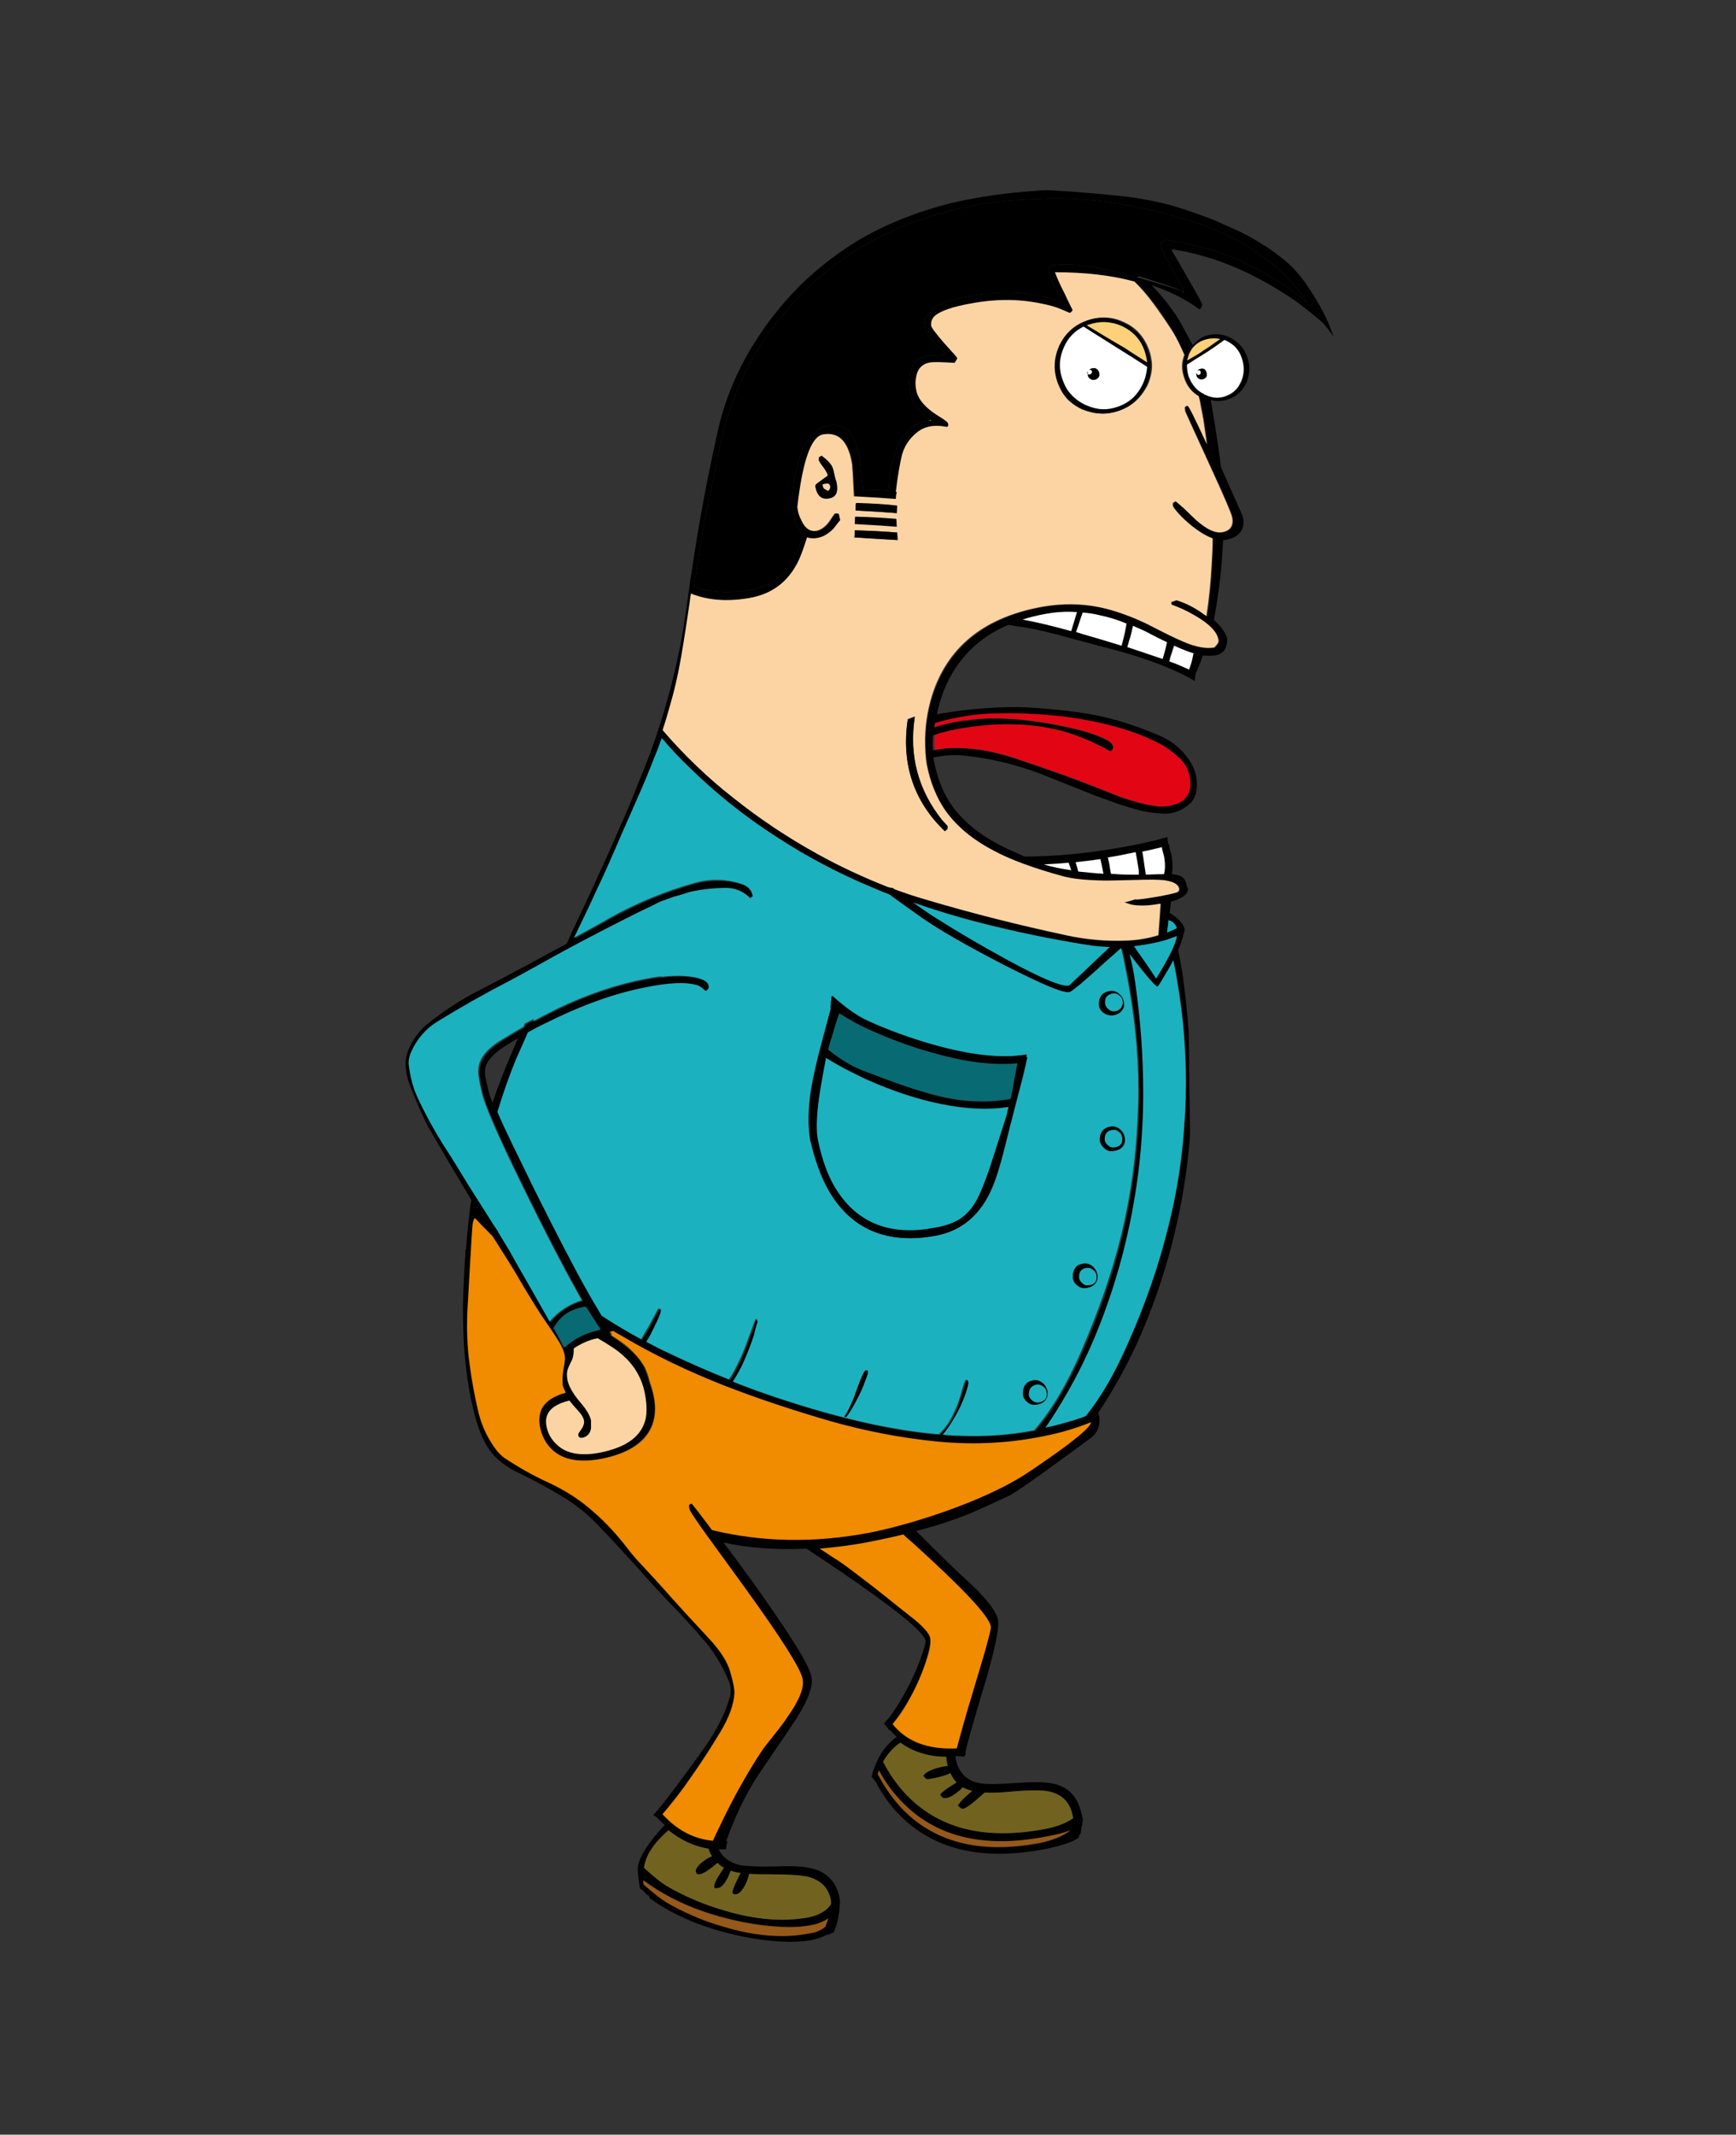 <?xml version="1.0" encoding="utf-8"?>
<!-- Generator: Adobe Illustrator 18.1.1, SVG Export Plug-In . SVG Version: 6.00 Build 0)  -->
<!DOCTYPE svg PUBLIC "-//W3C//DTD SVG 1.1//EN" "http://www.w3.org/Graphics/SVG/1.1/DTD/svg11.dtd">
<svg version="1.1" xmlns="http://www.w3.org/2000/svg" xmlns:xlink="http://www.w3.org/1999/xlink" x="0px" y="0px"
	 viewBox="0 0 393 483" enable-background="new 0 0 393 483" xml:space="preserve">
<rect x="0" y="0" width="393" height="483" fill="#333333" stroke="none"/>
<g id="ziutek_x5F_01">
</g>
<g id="ziutek_x5F_02">
	<g>
		<path fill="none" d="M128.1,306.7C128.1,306.7,128.1,306.7,128.1,306.7c0.1-0.1,0.1-0.2,0.2-0.2c0,0,0.1,0,0.1-0.1c0,0,0,0,0,0.1
			c0,0.1-0.1,0.3-0.1,0.4l-0.2-0.1C128.1,306.8,128.1,306.8,128.1,306.7z"/>
		<path fill="none" d="M232.3,239.2l0.2,0.1c-0.1,0-0.2,0-0.3,0C232.3,239.2,232.3,239.2,232.3,239.2z"/>
		<path fill="none" d="M135.9,300.8C135.8,300.8,135.8,300.7,135.9,300.8L135.9,300.8C135.9,300.7,135.9,300.8,135.9,300.8z"/>
		<path fill="none" d="M147.6,315C147.6,315,147.6,315,147.6,315l0,0.1C147.6,315.1,147.6,315.1,147.6,315z"/>
		<path fill="none" d="M115.4,236.1c0.6-0.4,1.3-0.8,2-1.2c-0.4,0.8-0.8,1.7-1.1,2.5c-1.4,3.2-2.7,6.5-3.9,9.8
			c-0.3,0.8-0.5,1.5-0.8,2.3c-0.6-1.4-0.9-2.5-1-3.1c-0.3-1.2-0.5-2-0.5-2.6c-0.2-0.9-0.1-1.7,0-2.3
			C110.4,239.9,112.2,238.1,115.4,236.1z"/>
		<path fill="none" d="M247.1,322.1c0,0-0.1,0.1,0,0.1L247.1,322.1C247.1,322.1,247.1,322.1,247.1,322.1z"/>
		<path fill="none" d="M138.3,301.1c0.1,0.1,0.3,0.2,0.4,0.3l-0.1,0.2C138.5,301.4,138.4,301.3,138.3,301.1z"/>
		<path fill="none" d="M231.5,140.2C231.5,140.1,231.5,140.1,231.5,140.2L231.5,140.2L231.5,140.2z"/>
		<path fill="none" d="M138.2,302.2c0.1,0,0.2,0,0.3-0.1l-0.1,0.2C138.3,302.3,138.3,302.3,138.2,302.2z"/>
		<path fill="none" d="M263,204.5C263,204.5,263,204.5,263,204.5l-0.2,0C262.9,204.5,263,204.5,263,204.5z"/>
		<path d="M269.1,233.4c-0.3-4.3-0.8-8.6-1.4-13c-0.3-1.8-0.6-3.6-1-5.4c0.4-0.9,0.7-1.7,0.9-2.4c0.4-1.4,0.6-2.2,0.6-2.2
			c-0.1-0.8-0.7-1.7-1.7-2.6c-0.6-0.5-1.1-0.9-1.7-1.2c0.1-1,0.2-1.9,0.3-2.6c1.9-0.5,3.1-1.2,3.6-2c0.2-0.3,0.3-0.7,0.2-1l-0.2-0.4
			c-0.2-1.3-0.7-2.1-1.5-2.4c-0.4-0.2-1-0.3-1.9-0.4c0-0.3,0.1-0.6,0.1-0.9c0.1-1.1,0-2.2-0.2-3.4c-0.3-1-0.4-1.5-0.4-1.6
			c-0.1-0.3-0.1-0.7-0.2-0.9c0,0-0.1,0-0.1,0c0-0.2-0.1-0.3-0.1-0.5c-0.1-0.4-0.1-0.7-0.1-1.1c-2.5,0.7-5.7,1.5-9.7,2.2
			c-8.2,1.5-15.7,2.2-22.7,2.2c-1.4-0.6-3-1.4-4.8-2.2c-5-2.5-8.8-5.5-11.3-8.9c-2.1-2.8-3.5-6.2-4.3-10.2c-0.1-0.3-0.1-0.7-0.2-1.1
			c2.4-0.5,4.8-0.7,7.3-0.4c6.5,0.7,12.7,2.3,18.8,4.8c3.4,1.4,6.8,2.7,10.3,4.1c1.8,0.7,3.6,1.3,5.4,2c1.3,0.4,2.6,0.8,4,1.2
			c2,0.6,4.1,0.9,6.2,1c2.3,0.1,4.3-0.7,6-2.2c0.8-0.7,1.3-1.7,1.5-2.7c0.4-2.4,0-4.6-1.2-6.6c-1.7-2.8-4-4.8-7-6.1
			c-6.4-2.8-12.7-4.6-19-5.4c-6.3-0.8-11.5-1.2-15.5-1.1c-4,0.1-8.1,0.4-12.1,1c-1.5,0.2-2.7,0.4-3.9,0.6c0.4-2,1-3.9,1.7-5.7
			c2.8-6.7,7.6-11.6,14.4-14.5c0.5,0,0.9,0.1,1.4,0.2c3,0.4,6.1,1,9.4,1.9c4.2,1.1,7.7,2.1,10.5,2.8c6.7,1.7,12.1,3.5,16.1,5.3
			c1.8,0.8,3.4,1.6,4.9,2.5c0-0.7,0.1-1.2,0.2-1.8l0,0c0.1-0.2,0.2-0.4,0.3-0.6c0.5-1.1,0.9-2.2,1.3-3.4c1,0.1,2,0.1,2.8,0
			c1.3-0.2,2.2-1,2.5-2.1c0.1-0.3,0.2-0.7,0.2-1.2c0-0.3,0-0.4,0-0.6c-0.1-0.4-0.4-1.1-1.1-2.1c-0.4-0.6-1.1-1.3-1.9-2
			c0.8-4.3,1.4-8.8,1.8-13.2c0,0,0,0,0-0.1c0.1-1.6,0.2-3.2,0.3-4.8c0.3,0,0.5,0,0.8-0.1c2.1-0.4,3.3-1.4,3.7-3
			c0.2-0.8,0.1-1.6-0.1-2.4c-1.9-4.2-3.5-7.9-4.9-11c-0.5-4.8-2.3-15.1-2.3-15.2c1.4,0.4,2.7,0.3,4.1-0.2c1.9-0.7,3.2-2,4-3.8
			c0.1-0.2,0.2-0.4,0.2-0.6c0.6-1.7,0.6-3.5-0.1-5.2c-0.7-2-2-3.4-3.8-4.3c-1.8-0.9-3.7-1-5.5-0.4c-1.2,0.4-2.2,1.2-3,2.1
			c-0.1-0.2-2.5-4.8-3.6-6.5c-1.7-2.6-3.6-4.9-5.7-7.1c4.3,1.5,7.9,3.3,10.8,5.5c0.5-0.3,0.7-0.7,0.6-1.2c0-0.2-0.9-1.9-2.7-5
			c-1.7-3-3.1-5.4-4.1-7.1l0-0.3c4.8,0.7,9.7,2.1,14.8,4.3c4.8,2.1,9.3,4.7,13.6,7.7c2,1.5,3.9,3,5.6,4.5c0.9,0.9,1.7,2,2.6,3.3
			c-0.6-1.7-1.3-3.5-2.1-5.1c-1.3-2.5-2.7-4.8-4.3-7.1c-1.5-2.1-3.2-4-5.3-5.6c-1.4-1.1-2.8-2.2-4.4-3.1c-0.6-0.4-1.1-0.7-1.6-1
			c-0.5-0.3-1.1-0.6-1.6-0.9c-0.9-0.5-1.7-0.9-2.6-1.3c-1.8-0.8-3.6-1.6-5.4-2.4c-2-0.8-4.1-1.5-6.1-2.2c-4.4-1.5-8.8-2.4-13.4-3
			c-5.5-0.6-11.1-1.1-16.6-1.4c-1.4-0.1-2.8-0.1-4.3,0.1c-6.3,0.4-12.5,1.3-18.7,2.7c-4.4,1.1-8.7,2.5-12.9,4.3
			c-4.5,1.9-8.7,4.2-12.6,7c-5.1,3.6-9.7,7.8-13.6,12.6c-3.4,4.1-6.3,8.5-8.7,13.2c-2.3,4.6-4.1,9.5-5.2,14.5
			c-2.3,10.3-4.3,20.7-5.8,31.1c-0.5,3-0.9,6-1.3,9c-0.6,4.2-1.3,8.3-2.2,12.3c-1.6,7.2-3.7,14.3-6.3,21.3c-1.4,3.5-2.8,7-4.2,10.5
			c-0.8,1.8-1.5,3.6-2.3,5.3c-0.6,1.3-1.1,2.6-1.7,3.9c-0.6,1.3-1.2,2.7-1.8,4c-1.2,2.7-2.5,5.4-3.7,8.1c-1.2,2.5-2.3,4.9-3.5,7.4
			c-0.5,1-0.9,2.1-1.4,3.1c-7.1,3.9-14.2,7.7-21.4,11.4c-3.7,2-7.2,4.4-10.5,7.1c-1.8,1.6-3.1,3.5-4,5.7c-0.5,1.3-0.7,2.7-0.5,4.2
			c0.1,1.1,0.4,2.3,0.8,3.4c1.4,3.7,3,7.3,4.8,10.8l-0.5-1.1c3.1,5.5,6.4,11,9.7,16.5c0,0.4-0.1,0.7-0.2,1.1
			c-0.4,3.4-0.8,6.8-1,10.1c-0.1,0.1-0.1,0.1-0.2,0.2c0,0.1,0.1,0.1,0.1,0.1c-0.3,4.2-0.5,8.4-0.6,12.6c0,4,0.1,7.9,0.5,11.9
			c0.4,4.1,1,8,1.9,11.6c0.9,3.7,2,6.6,3.5,8.8c1.5,2.2,3.8,4,7,5.5c3.1,1.5,6.3,3.2,9.4,5.1c3.1,1.8,5.8,4,8.3,6.6
			c3.1,3.2,6.1,6.5,9.1,9.8c2.7,3.1,5.5,6.1,8.4,9.1c2.1,2.2,4.1,4.4,6.1,6.7c2.5,2.8,4.4,6,5.9,9.4c0.6,1.4,0.7,2.9,0.2,4.3
			c-1,3.4-2.8,6.9-5.4,10.7c-2.6,3.7-5.4,7.5-8.3,11.3c-1.3,1.7-2.5,3.2-3.5,4.3c0.5,0.2,0.9,0.6,1.3,1c0,0,0,0.1,0.1,0.1
			c0,0,0,0,0,0c0.4,0.4,0.8,0.8,1.2,1.1c-1.6,1.7-2.9,3.3-3.8,4.6c-1.4,2-2.1,3.6-2.3,5c-0.1,0.8,0.1,2.2,0.4,4.3
			c0,0.2,0.1,0.4,0.1,0.5c0.3,0.2,0.6,0.4,0.8,0.6c0.2,0.2,0.4,0.5,0.6,0.7c0.2,0.1,0.4,0.2,0.6,0.4c0.1,0.2,0.1,0.3,0.2,0.5
			c3,2.2,6.4,4,10.4,5.6c4.7,1.8,9.8,3.1,15,3.8c4.6,0.6,8.3,0.6,11.1,0.1c1.4-0.3,2.6-0.7,3.7-1.3c0.1,0,0.1,0,0.2,0.1
			c0.3-0.2,0.7-0.4,1.2-0.5c0.7-1.5,1.1-3.2,1.3-4.9c0.1-1.3,0.2-2.2,0.1-2.8c-0.6-3.3-2.4-5.5-5.2-6.5c-1.8-0.7-4.8-1-8.9-0.8
			c-4.4,0.1-7.4,0-8.9-0.4c-2.1-0.6-3.6-1.7-4.4-3.5c0.6,0,1.1,0.1,1.7,0c0-0.6,0.1-1.2,0.3-1.8c-0.1,0-0.2,0-0.3,0
			c0-0.1,0.1-0.2,0.1-0.3c1.8-4.9,3.8-9.3,6.1-13c1-1.7,3.2-4.8,6.3-9.4c2.5-3.6,4.3-6.4,5.2-8.2c1.4-2.7,1.9-4.8,1.6-6.3
			c-0.5-2.7-5.1-10-13.7-22c-2-2.7-4.1-5.6-6.2-8.4c5.7,1.3,11.9,1.7,18.8,1.4c2.5,1.7,5.1,3.4,7.9,5.3c12.3,8.4,18.6,13.6,19,15.4
			c0.1,0.6-0.3,2-1.1,4.2c-0.9,2.5-2,4.9-3.3,7.3c-1.7,3.1-3.3,5.6-5,7.4c0.5,0.5,0.9,0.9,1.1,1.4c0.1,0,0.1-0.1,0.1-0.1
			c0.2,0.2,0.4,0.4,0.6,0.6c0.4,0.4,0.7,0.7,1.1,1.1c-2.3,1.6-3.9,3.9-5,6.8c-0.3,0.7-0.5,1.5-0.7,2.2c0.3,0.3,0.5,0.6,0.7,0.9
			c0.1,0.1,0.1,0.1,0.2,0.2c1.4,2.6,3,5,4.9,7c7.7,8.2,18.6,11,32.8,8.4c2.9-0.5,5.1-1.2,6.7-1.8c0.6-0.3,1.1-0.6,1.6-0.9
			c0-0.3,0.1-0.5,0.2-0.7c0.1,0,0.2-0.1,0.2-0.1c0.1-0.5,0.2-1,0.2-1.5c0-0.1,0.1-0.3,0.2-0.5c0-0.4,0-0.8,0.2-1.3
			c-0.1-0.2-0.1-0.4-0.2-0.6c0-0.2,0-0.4-0.1-0.4c-0.7-3.5-2.4-5.8-5.3-6.8c-1.9-0.7-4.9-0.8-9.1-0.5c-4.5,0.3-7.5,0.4-9,0
			c-2.8-0.6-4.5-2.4-5.1-5.3c0-0.2-0.1-0.5-0.1-0.8c0.1,0,0.2,0,0.2,0c0,0,0,0,0,0.1c0.7-0.1,1.3,0,1.8,0.1c0-0.1,0.1-0.2,0.1-0.4
			c0.1,0,0.1,0,0.2,0c0-0.3,0-0.5,0-0.8c0.5-2.4,1.8-6.8,3.7-13.2c2.8-9.2,4-14.8,3.6-16.7c-0.4-1.9-2.7-4.9-7-8.8
			c-2.9-2.6-6.7-6.4-11.5-11.2c4-1,7.7-2.2,11.3-3.6c2-0.8,5.3-2.3,9.8-4.4c2.8-1.4,16.8-11.9,18.1-12.8c1.6-1.1,2.4-2.6,2.3-4.5
			c0-0.5-0.1-1-0.3-1.4c4.6-6.9,8.4-14.2,11.4-21.9c2.8-7.1,5-14.4,6.6-21.8c1.4-6.3,2.3-12.7,2.8-19.1 M257.6,62.8
			c-0.1,0-0.2-0.1-0.3-0.2c-0.3,0-0.6-0.1-0.9-0.1c-0.4-0.1-0.9-0.2-1.3-0.3c-7.6-2.1-13.1-2.8-16.5-2.2c-1.3,0.2-1.6,0.7-1.2,1.5
			c0.2,1,0.6,2,1.2,3.1c1.1,1.9,1.8,3.1,1.9,3.4l-0.1,0.3c-0.1,0-0.8-0.2-1.9-0.6c-1.4-0.4-2.8-0.7-4.3-1c-4.7-0.8-9.6-0.7-14.7,0.3
			c-5,0.9-8.2,2.3-9.5,4.2c-0.4,0.6-0.7,1.3-0.7,1.9c0,0.2,0.1,0.5,0.2,1.1c0.2,0.9,0.7,1.9,1.7,3c1.2,1.2,2.1,2.1,2.6,2.8l0.1,0.2
			c0,0-0.1,0-0.1,0c-0.8,0.1-1.9,0.2-3.5,0.2c-2.4,0.4-3.9,1.9-4.3,4.4c-0.1,0.8-0.2,1.7-0.1,2.6c0.1,0.8,0.2,1.2,0.2,1.2
			c0.1,1,0.3,1.6,0.3,1.9c0.1,0.4,0.2,0.7,0.4,1c0.9,0.8,2.1,2,3.5,3.5l0.3,0.2c-0.1,0-0.2,0-0.3,0c-3.8,0.4-6.5,3.1-7.9,7.9
			c-0.5,1.6-0.8,3.5-1,5.6c-0.1,1-0.1,1.8-0.2,2.4c-1.6-0.2-3.5-0.2-5.8-0.3c-0.1-1.5-0.4-3-0.6-4.5c0-0.2-0.1-0.9-0.2-2.2
			c-0.2-1.4-0.5-2.6-0.8-3.7c-1.2-3.3-3.3-4.7-6.3-4.1c-3.4,0.6-5.8,3.9-7.2,9.7c-0.4,1.9-0.7,3.9-0.9,6.1c-0.1,1.6-0.1,2.7,0,3.1
			c0.3,1.8,0.7,3.1,1.1,3.9c0.4,0.7,0.8,1.3,1.3,1.7c-0.2,0.7-0.4,1.4-0.5,1.9c-1.9,6.1-5.6,9.7-11,10.7c-5.1,1-9.5,0.7-13.2-0.7
			c0.4-2.8,0.9-5.6,1.3-8.4c0.7-4.1,1.4-8.1,2.3-12.1c0.8-3.9,1.6-7.8,2.4-11.7c0.8-4.1,2.1-8.1,3.7-12c2.3-5.6,5.3-10.8,9-15.5
			c6.1-7.9,13.5-14.2,22.4-18.9c4.8-2.5,9.8-4.5,15.1-5.9c4.5-1.3,9.2-2.2,13.8-2.7c2-0.2,4-0.3,6-0.4c2-0.1,4-0.2,5.9-0.2
			c3.9,0,7.8,0.3,11.6,0.8c3.4,0.5,6.8,1.1,10.1,1.9c3.8,0.8,7.5,1.9,11.1,3.1c2.8,1,5.5,2.2,8.2,3.6c2.9,1.6,5.6,3.5,8.2,5.5
			c1.9,1.6,3.6,3.3,5.2,5.2c1,1.1,1.8,2.3,2.5,3.5c0,0.1,0.1,0.1,0.1,0.1c0,0-0.1-0.1-0.1-0.1c-1-0.9-2-1.7-3.1-2.5
			c-2.9-2.2-6.7-4.4-11.6-6.8c-4.9-2.3-10.7-3.9-17.3-4.9l-1.1,0.4c-0.1,0-0.1,0.2,0,0.8c0.1,0.7,1,2.6,2.6,5.5
			c1.6,2.9,2.5,4.4,2.6,4.7l0,0.2c0,0-0.1,0-0.1,0C264.9,65,261.5,63.9,257.6,62.8z M276.4,76.7c-2.1,1.5-3.4,2.4-3.8,2.6
			c-0.5,0.3-1.2,0.7-2.1,1.2c-0.5,0.3-1.1,0.6-1.7,1c0,0-0.1,0-0.1,0c0,0,0-0.1,0-0.1c0.1-0.4,0.3-0.9,0.4-1.3
			c0.2-0.4,0.4-0.8,0.6-1.1c0.7-1,1.7-1.7,2.9-2.1C274.1,76.5,275.3,76.5,276.4,76.7z M272.8,89.3c-0.1,0-0.1,0-0.2-0.1
			c-0.4-0.2-0.9-0.5-1.3-0.8c-1-0.8-1.7-1.8-2.1-3.1c-0.3-0.9-0.5-1.8-0.4-2.7c0.1-0.1,0.3-0.2,0.5-0.3c0.5-0.3,1.1-0.7,1.7-1.1
			c0.3-0.2,0.6-0.4,1-0.6c2.1-1.4,3.8-2.6,5.3-3.6c0.2,0.1,0.4,0.2,0.6,0.3c1.6,0.7,2.7,2,3.3,3.8c0.7,1.8,0.6,3.5-0.1,5.2
			c-0.1,0.1-0.1,0.1-0.1,0.2c-0.7,1.6-1.8,2.6-3.4,3.2c-1.3,0.5-2.7,0.5-4,0C273.2,89.5,273,89.4,272.8,89.3z M264.6,149.6
			c0.1-0.2,0.2-0.4,0.2-0.7c0.3-0.9,0.7-1.9,0.9-2.8c0.7,0.3,1.3,0.6,1.9,0.8c0.9,0.4,1.7,0.7,2.5,0.9c-0.2,1-0.4,1.9-0.6,2.5
			c-0.1,0.4-0.3,0.8-0.4,1.2c-1.1-0.5-2.2-1-3.5-1.5C265.3,149.9,265,149.8,264.6,149.6z M255.2,146.5c0.1-0.4,0.3-0.9,0.4-1.4
			c0.3-1.1,0.6-2.3,0.8-3.5c0.9,0.4,1.8,0.8,2.7,1.2c1.9,1,3.6,1.9,5,2.5c-0.2,0.8-0.3,1.4-0.4,1.7c-0.2,0.8-0.4,1.4-0.6,2.1
			C261.1,148.4,258.5,147.5,255.2,146.5z M243.7,143c0.6-1.6,1-3.1,1.5-4.4c1.2,0.1,2.6,0.3,3.8,0.6c1.9,0.4,4,1,6.1,1.9
			c-0.2,1.4-0.5,2.7-0.8,3.8c-0.1,0.4-0.2,0.8-0.3,1.2c-1.4-0.4-2.9-0.9-4.6-1.4C247.4,144.1,245.5,143.6,243.7,143z M231.5,140.1
			L231.5,140.1c1.5-0.4,3.1-0.8,4.7-1.1c2.5-0.5,5.1-0.7,7.6-0.5c-0.4,1.3-0.8,2.7-1.3,4.3C238.6,141.7,234.9,140.8,231.5,140.1
			C231.5,140.1,231.5,140.1,231.5,140.1z M211.2,169.8c-0.1-1.1-0.1-2.2,0-3.4c1.6-0.5,3.3-0.9,5.2-1.3c8.7-1.6,16.5-1.5,23.6,0.3
			c3.5,0.9,7.3,2.5,11.3,4.7c0.5-0.3,0.7-0.7,0.6-1.2c-0.1-0.8-1.4-1.6-3.9-2.5c-2.3-0.9-5.3-1.6-8.8-2.3c-8.4-1.6-15.3-1.9-20.6-1
			c0-0.1-0.8,0-2.3,0.3c-1.7,0.3-3.3,0.7-4.8,1.2c0-0.3,0.1-0.6,0.1-0.9c0.7-0.2,1.4-0.4,2.1-0.6c4.1-1,8.2-1.6,12.5-1.6
			c4.1-0.1,8.3,0.1,12.4,0.5c4.1,0.4,8.2,1.1,12.2,2.1c4.1,1,8,2.4,11.7,4.3c1.7,0.9,3.2,2.1,4.6,3.4c0.8,0.8,1.4,1.7,1.8,2.8
			c0.3,1,0.5,2,0.5,3c-0.1,2.2-1.1,3.6-3.2,4.4c-1.6,0.5-3.2,0.7-4.8,0.4c-1.7-0.2-3.3-0.6-4.9-1.1c-1.9-0.5-3.7-1.2-5.4-1.9
			c-7.2-2.9-14.5-5.5-21.8-7.9c-4-1.3-8.1-2.1-12.3-2.2C214.8,169.2,213,169.4,211.2,169.8z M242,195.2c0.2,0.6,0.4,1.1,0.6,1.7
			c-2.1-0.3-4.2-0.8-6.2-1.4C238.2,195.5,240.1,195.4,242,195.2z M249.8,197.6c-1.8-0.1-3.8-0.3-5.7-0.5c-0.2-0.7-0.4-1.4-0.6-2.1
			c1.8-0.2,3.7-0.4,5.6-0.7C249.4,195.5,249.6,196.7,249.8,197.6z M257.1,193c0.4,2.2,0.6,3.6,0.7,4.2c0,0.2,0,0.5,0,0.7
			c-1,0-1.7,0-2.1,0c-1.4,0-2.8-0.1-4.2-0.2c-0.1-0.6-0.2-1-0.2-1.1c-0.1-0.9-0.3-1.8-0.5-2.6c1.3-0.2,2.6-0.4,3.9-0.7
			C255.5,193.3,256.3,193.1,257.1,193z M263.5,193.6c0.3,1.6,0.3,3,0,4.1c-0.1,0-0.1,0-0.2,0c-1.5,0-2.8,0.1-3.8,0.1
			c-0.4-2.4-0.6-4.2-0.8-5.2c1.6-0.3,3.1-0.7,4.4-1C263.1,192.2,263.3,192.9,263.5,193.6z M262.5,202.8c-3.1,0.6-4.9,0.8-5.4,0.7
			c-0.5,0.2-1.2,0.4-2.1,0.6c-0.1,0-0.2,0-0.3,0c0.3,0.2,0.9,0.4,1.7,0.6c1.6,0.3,3.7,0.2,6.3-0.2c0.1,0,0.2,0,0.2,0
			c0,0,0,0.1,0,0.1c0,0.1,0,0.1,0,0.2c-0.1,1.2-0.3,3.6-0.5,6.9c-2.2,0.7-4.6,1.1-7.1,1.2c-4.6,0.2-9.3-0.2-13.8-1.2
			c-10.6-2.2-21.1-4.9-31.5-8c-2.4-0.7-4.9-1.6-7.3-2.4c-0.1-0.1-0.2-0.2-0.4-0.3c-0.4-0.1-0.7-0.2-1.1-0.2
			c-5.5-2.1-10.8-4.6-16-7.5c-6.7-3.7-12.9-7.9-18.9-12.6c-5.9-4.6-11.2-9.8-16.1-15.4c0.6-1.7,1.1-3.5,1.6-5.3
			c1-3.4,1.8-6.7,2.4-10.2c0.1-0.3,0.2-0.7,0.2-1.1c0.7-4,1.4-8.1,1.9-12.1c0.1-0.7,0.2-1.5,0.3-2.2c4,1.6,8.5,1.8,13.8,0.9
			c5-0.9,8.5-3.7,10.6-8.4c0.6-1.3,1.2-3,1.9-5.2c0.7,0.3,1.5,0.3,2.4,0.1c1.2-0.2,2.4-0.9,3.6-2.1c0.9-1.2,1.4-1.8,1.5-1.9
			l-0.3-1.4l-0.2-0.1c-0.1-0.1-0.3-0.1-0.7,0c-0.2,0-0.6,0.6-1.3,1.8c-0.9,1.2-1.9,1.9-2.9,2.1c-1.4,0.3-2.6-0.5-3.4-2.4
			c-0.4-1-0.8-1.9-0.9-3c1.1-10.4,3.1-15.9,5.8-16.4c2.8-0.5,4.7,0.7,5.8,3.7c0.3,0.9,0.6,2,0.8,3.2c0.1,1,0.1,1.5,0.1,1.5
			c0.1,1.9,0.2,3.8,0.3,5.7c0,0,0.1,0,0.1-0.1l0,0c3.9,0.3,7,0.4,9.4,0.6c0.1-0.6,0.2-1.1,0.2-1.6c-0.1,0-0.1,0-0.2,0
			c0.4-3.6,0.9-6.2,1.3-8c0.5-2.1,1.6-3.9,3.3-5.3c1.7-1.5,4-1.9,7-1.4c0.1-0.1,0.2-0.1,0.2-0.2c0.1-0.1,0-0.3,0-0.6
			c0-0.2-0.4-0.5-1.1-1c-1.3-0.8-2-1.3-2.3-1.5c-2.2-1.6-3.5-3.3-3.8-5.1c-0.2-1-0.2-2,0-2.9c0.3-1.8,1.4-3,3.2-3.3
			c0.6-0.1,2.4-0.1,5.5,0.1c0.4-0.6,0.6-1,0.6-1.1c0-0.1-1-1.2-2.9-3.3c-1.9-2.1-2.9-3.5-3-4c-0.2-0.9,0.1-1.7,0.9-2.3
			c1.3-1,3.9-2,7.9-2.7c5.7-1.1,11.2-1.1,16.2,0c1.6,0.3,3.1,0.8,4.5,1.3c1.2,0.5,1.8,0.7,1.9,0.8c0.4-0.2,0.6-0.4,0.6-0.7
			c-0.2-0.4-0.8-1.5-1.7-3.5c-1.3-2.6-2-4.2-2.2-4.8l-0.1-0.2c6.8-0.1,12.8,0.6,18,2.1c3.2,3.1,5.9,6.7,8.2,10.6
			c0.8,1.4,3,5.8,3.1,6c-0.7,1.7-0.6,3.5,0,5.3c0.6,1.8,1.7,3.1,3.2,4c0,0.2,0.3,1.4,0.4,1.6c0.3,1.2,0.5,2.4,0.7,3.7
			c0.3,1.9,0.6,3.8,0.8,5.6c-2.7-5.9-4.1-8.8-4.4-8.7c-0.3,0.1-0.5,0.2-0.6,0.4c0,0.2,0,0.5,0.1,0.9c0,0,1.7,3.8,5.2,11.4
			c3.5,7.6,5.3,11.7,5.4,12.5c0.4,1.9-0.4,3-2.2,3.4c-1.6,0.3-3.5-0.6-5.9-2.7c-0.4-0.4-1.3-1.2-2.6-2.5c-1-0.9-1.6-1.5-2.1-1.8
			c-0.1,0.1-0.3,0.2-0.5,0.3c-0.1,0.1-0.2,0.4-0.1,0.7c0.1,0.3,0.5,0.9,1.3,1.8c0.9,1,1.9,1.9,3,2.8c1.8,1.4,3.3,2.3,4.7,2.8
			c0,1.8-0.1,3.7-0.2,5.5c-0.2,4.1-0.6,8.1-1.2,12.1c-0.2-0.2-0.5-0.4-0.7-0.5c-1.8-1.3-3.8-2.4-6.1-3.1l-1.1,0.4
			c-0.1-0.1-0.1,0.1,0,0.6c1.6,0.6,3.3,1.4,5,2.3c3.4,1.9,5.2,3.8,5.6,5.6c0.1,0.3-0.1,0.7-0.4,1.2c-0.3,0.4-0.5,0.6-0.6,0.6
			c-1.8,0.3-4.1-0.1-6.9-1.3c-1.7-0.7-4.5-2.1-8.4-4.1c-3.8-1.8-7.3-3.1-10.5-3.7c-4.3-0.9-8.7-0.9-13.2-0.1
			c-12.5,2.3-20.6,8.6-24.4,18.8c-1.2,3.3-1.9,7-2,10.9c-0.1,2.4,0.1,4.5,0.4,6.1c0.7,3.9,2.1,7.4,4.2,10.3c2.5,3.6,6.2,6.6,11,9.1
			c3.7,2,8.9,3.9,15.4,5.7c2.2,0.6,4.9,0.9,8.2,1c1.5,0,4.3,0,8.4-0.1c3.2-0.1,5.5-0.1,6.8,0.1c1.9,0.3,2.9,0.9,3.1,1.8
			c0.1,0.4-0.1,0.7-0.5,0.9C265.9,202.1,264.6,202.4,262.5,202.8z M221.6,208.7c8.1,2.1,16.3,3.8,24.5,5.1c1.7,0.3,3.5,0.4,5.1,0.5
			c-6.1,5.8-9.2,8.7-9.2,8.7c-1.7,0.3-6.4-1.7-14.3-6c-6-3.3-11.3-6.4-16-9.4c-1.6-1-3.3-2.2-5-3.4
			C211.6,206,216.6,207.5,221.6,208.7z M266.4,210c-0.7,0.4-1.5,0.7-2.2,1c0.1-0.8,0.2-1.6,0.3-2.4c0-0.1,0-0.2,0-0.4
			C265.4,208.5,266.1,209.1,266.4,210z M264.7,216.4c-0.8,1.4-1.7,3.1-2.9,5c-1.4-2.2-3.1-4.6-5-7.3c2.4-0.3,4.8-0.7,7.2-1.4
			c0.9-0.3,1.7-0.6,2.5-0.9C266.3,213,265.7,214.5,264.7,216.4z M245.8,320.4c-0.9,0.3-1.9,0.6-2.8,1c-2.1,0.6-4.1,1.2-6.2,1.6
			c4.9-7.2,9-14.9,12.2-23.1c2.8-7.1,5-14.4,6.6-21.8c2.2-10.1,3.3-20.3,3.3-30.7c0-8.4-0.6-16.7-1.8-25c-0.3-2.2-0.7-4.3-1.3-6.5
			c4,5.2,6.1,7.6,6.4,7.3c0.4-0.5,1.3-2,2.8-4.6c0.2-0.4,0.5-0.9,0.7-1.3c0.5,2.3,0.9,4.7,1.3,7.3c1.4,9,1.8,17.9,1.4,26.8
			c-0.1,0.9-0.1,1.9-0.2,2.9c0,0,0-0.1-0.1-0.1c0,0.1,0.1,0.2,0.1,0.2c-0.5,7.8-1.7,15.5-3.6,23c-2.1,8.6-5.1,17.4-9.2,26.6
			C252.4,310.7,249.2,316.2,245.8,320.4z M199,400.6c1.3,2.5,2.9,4.7,4.8,6.7c7.7,8.2,18.6,11,32.8,8.4c2.4-0.4,4.4-0.9,5.8-1.5
			c-1.7,1.3-4.1,2.3-7.1,2.9c-13.5,2.5-24-0.2-31.4-8.2c-2-2.2-3.7-4.7-5.1-7.4C198.8,401.1,198.9,400.9,199,400.6z M203.9,394.3
			c2.9,2.1,6.4,3.2,10.4,3.2c0,0.4,0.1,0.8,0.1,1.1c0.1,0.3,0.1,0.7,0.2,1c-0.1,0-0.2,0-0.4,0c-2.9,0.5-4.6,1.3-5.1,2.2
			c0.2,0.3,0.4,0.5,0.5,0.6c0.2,0.2,0.5,0.2,1.1,0.1c1.8-0.3,3.1-0.7,3.9-1c0.2-0.1,0.4-0.2,0.6-0.3c0.4,0.8,0.8,1.5,1.4,2.1
			c-0.3,0.2-0.8,0.5-1.4,0.9c-1.3,0.8-2.1,1.5-2.3,1.9c0.2,0.3,0.4,0.5,0.5,0.6c0.2,0.2,0.5,0.2,1.1,0.1c0.6-0.1,1.5-0.6,2.6-1.5
			c0.4-0.3,0.7-0.6,0.9-0.9c0.5,0.3,1.1,0.5,1.7,0.7c0.2,0.1,0.3,0.1,0.5,0.1c-0.2,0.1-0.3,0.3-0.5,0.4c-1.3,1.1-2.2,2-2.8,2.9
			c0.5,0.6,0.9,0.8,1.1,0.8c0.6-0.1,1.7-0.8,3.3-2.2c0.7-0.6,1.2-1.1,1.7-1.5c1.6,0.1,3.5,0,5.8-0.2c4.4-0.4,7.4-0.4,9,0
			c2.8,0.7,4.6,2.5,5.1,5.5c0,0.2,0.1,0.3,0.1,0.5c-1.7,1.2-3.9,2-6.7,2.5c-13.5,2.5-24-0.2-31.4-8.2c-1.9-2.1-3.6-4.5-4.9-7.1
			C200.9,396.9,202.2,395.4,203.9,394.3z M185.5,350.4c3.7-0.3,7.6-0.8,11.6-1.6c2.5-0.5,4.9-1,7.3-1.6c0.7,0.6,1.3,1.2,1.8,1.6
			c11.5,10.5,17.6,16.9,18,19.2c0.1,0.4-0.3,1.9-1,4.5c-0.8,2.6-2.2,7.4-4.3,14.5c-1.1,3.8-2,6.7-2.4,8.6
			c-6.6,0.3-11.4-1.5-14.5-5.5c1.4-1.7,2.7-3.8,4.1-6.2c1.5-2.6,2.6-5.2,3.4-7.8c0.8-2.6,1.2-4.4,1-5.5c-0.2-1.1-1.5-2.6-4-4.5
			c-2.4-1.9-5.4-4.3-8.8-7c-3.5-2.7-6-4.6-7.6-5.7C189.2,352.8,187.7,351.7,185.5,350.4z M145.8,425.4c3.2,2.5,7,4.6,11.4,6.3
			c4.7,1.8,9.8,3.1,15,3.8c4.6,0.6,8.3,0.6,11.1,0.1c1.7-0.3,3.1-0.8,4.2-1.6c-0.2,0.6-0.4,1.3-0.7,1.9c-1,0.8-2.2,1.3-3.7,1.5
			c-6.2,1.2-13.2,0.5-21.1-2.1c-2.9-0.9-5.7-2.1-8.3-3.4c-2.2-1.1-3.8-2.1-4.9-3c-1.1-0.9-2.2-1.8-3.1-2.6
			C145.9,426,145.8,425.7,145.8,425.4z M151.4,414.2c2.8,2.2,5.7,3.5,9,4.1c0.2,0.6,0.4,1.2,0.8,1.7c-0.8,0.3-1.5,0.7-2.2,1.3
			c-1,0.8-1.5,1.5-1.5,2.1c0,0.1,0.1,0.3,0.2,0.5c0.1,0.2,0.4,0.2,0.7,0.2c0.6-0.1,1.5-0.6,2.7-1.5c0.5-0.4,1-0.8,1.3-1.1
			c0.4,0.4,0.9,0.8,1.5,1.1c-0.2,0.3-0.5,0.7-0.8,1.2c-1,1.5-1.5,2.5-1.4,3.2c0,0.3,0.3,0.3,0.9,0.2c0.7-0.1,1.4-0.9,2.2-2.4
			l0.6-1.5c0.7,0.2,1.4,0.4,2.3,0.5c-0.2,0.3-0.5,0.8-0.7,1.3c-0.7,1.4-1.1,2.4-1.2,3c0,0.2,0.1,0.3,0.2,0.4
			c0.1,0.1,0.4,0.2,0.7,0.1c0.7-0.1,1.4-0.9,2.1-2.3c0.4-0.9,0.7-1.7,0.8-2.3c1.3,0.1,2.9,0.1,4.6,0.1c4.4,0,7.3,0.2,8.9,0.6
			c2.8,0.8,4.5,2.5,5,5.3c0,0.2,0,0.5,0,0.9c-1,1.5-2.7,2.4-4.9,2.9c-6.2,1.2-13.2,0.5-21.1-2.1c-2.9-0.9-5.7-2.1-8.3-3.4
			c-2.2-1.1-3.8-2.1-4.9-3c-1.2-1-2.2-1.8-3.1-2.7c0.2-1.5,0.8-3,1.8-4.4C148.5,417.1,149.7,415.8,151.4,414.2z M107.1,276.9
			c0.1-0.4,0.1-0.7,0.2-1.1c1.3,1.4,2.7,2.7,4,4.1c1.1,1.7,2.2,3.5,3.3,5.2c1,1.6,2,3.2,2.9,4.8c1.1,1.8,2.1,3.7,3.1,5.5
			c10.5,16.2,3.8,10.9,6.6,18.2c0.2,0.6,0.4,1.1,0.7,1.6c-2.9,0.8-4.7,2.1-5.6,4c-0.4,1-0.5,2.2-0.3,3.5c0.4,2.3,1.4,4.1,2.9,5.5
			c2.5,2.2,6.1,2.9,10.9,2c5.2-1,16.2-4.8,11.1-17.5c-0.3-1.3-0.7-2.4-1.1-3.2c-0.6-1.3-1.7-2.7-3.3-4.1c-0.9-0.8-2.3-1.9-4.3-3.2
			c-0.1-0.1-0.1-0.1-0.2-0.1c0.1,0,0.2,0,0.3-0.1c-0.2-0.2-0.3-0.4-0.4-0.6c0.2,0,0.4,0,0.5,0c-0.1-0.2-0.2-0.3-0.3-0.5
			c0.1,0.1,0.3,0.2,0.4,0.3c0.7,0.4,1.4,0.8,2.1,1.2c7.4,4.3,15,8,22.9,11.1c7.9,3.1,15.9,5.8,24.1,8.1c8.1,2.3,16.4,3.9,24.7,4.7
			c8.4,0.8,16.8,0.3,25-1.5c3.3-0.7,6.5-1.7,9.5-2.9c0,0,0.1,0,0.1,0c0,0-0.1,0.1,0,0.1c-0.3,0.6-1.1,1.4-2.5,2.3
			c-1.4,1-40.3,21.2-47.7,22.5c-12.6,2.3-24.4,2.1-35.6-0.6c-0.2-0.3-0.4-0.5-0.6-0.8c-2.6-3.5-4-5.2-4-5.2
			c-0.4,0.1-0.6,0.2-0.6,0.4c0,0.1,0,0.4,0.1,0.9c0.1,0.4,1.4,2.4,4,6c1.5,2.1,4.4,6.1,8.5,11.7c8.3,11.5,12.7,18.4,13.1,20.7
			c0.4,2-0.8,4.9-3.5,8.7c-0.7,1-1.8,2.5-3.3,4.4c-1.3,1.7-2.2,2.8-2.6,3.4c-3.4,5.2-6.5,10.8-9.3,16.7c-0.6,1.2-1.1,2.3-1.6,3.4
			c-4.3-0.4-8.1-2.4-11.4-6c2.3-2.7,4.5-5.5,6.6-8.6c2.4-3.4,4.5-6.7,6.5-10c2-3.2,3.1-6.2,3.2-8.8c0.1-0.7-0.2-2.2-0.9-4.6
			c-0.6-2.4-2.3-5-5-7.9c-2.7-2.9-5.4-5.8-8.1-8.8c-2.7-3-5.4-6-8.2-9c-0.8-0.9-1.6-1.8-2.2-2.7c-2.2-2.9-4.7-5.6-7.5-8
			c-3-2.7-6.3-4.8-9.9-6.5c-3.6-1.7-7.1-3.6-10.4-5.8c-0.6-0.5-1.2-1-1.7-1.7c-1.9-2.5-3.2-5.2-4-8.3c-0.9-3.8-1.6-7.6-2.1-11.4
			c-0.5-3.7-0.6-7.5-0.5-11.2C105.8,297,106.9,278.4,107.1,276.9z M125.2,300.5c0.5-0.8,1-1.4,1.4-1.9c1.3-1.5,3.1-2.4,5.1-2.8
			c0.3-0.1,0.6-0.1,0.9-0.1c1,1.6,2.1,3.3,3.2,5c0,0,0,0.1,0,0.1c0,0,0,0-0.1,0c0,0-0.1,0.1-0.1,0.2c-3.1,0.6-5.8,2-8,4
			c-0.2-0.4-0.4-0.7-0.6-1.1C126.5,302.7,125.9,301.6,125.2,300.5z M138.7,304.9c4.1,2.8,6.5,6.2,7.3,10.5c0.5,2.7,0.5,4.9-0.1,6.5
			c-1.2,3.5-4.6,5.7-10.2,6.8c-4.3,0.8-7.6,0.2-9.7-1.9c-1.2-1.1-2-2.5-2.3-4.2c-0.5-2.9,1.2-4.7,5.2-5.7c0.3,0.4,0.6,0.7,0.9,1.1
			c1,1.1,1.5,1.7,1.5,1.7c0.5,0.6,0.8,1.2,0.9,1.7c0.1,0.6-0.1,1.3-0.6,2c-0.5,0.7-0.8,1.1-0.7,1.3c0.1,0.3,0.1,0.4,0.1,0.4
			c0.1,0,0.1,0,0.1,0c0,0.1,0.1,0.1,0.2,0.2c0.1,0.1,0.3,0,0.6,0c1-0.2,1.7-0.9,1.9-2.1c0-1.2,0-1.8,0-1.8c-0.2-1.1-1.1-2.6-2.6-4.3
			c-1.5-1.8-2.4-3.4-2.7-4.7c-0.2-1-0.2-1.8,0-2.5c0.1-0.3,0.3-0.8,0.7-1.6c0.5-0.8,0.7-1.9,0.7-3.2c1.5-1,3.3-1.9,5.4-2.3
			C136.7,303.6,137.8,304.3,138.7,304.9z M94.7,248.7c-1.2-2.5-1.8-5.1-1.9-7.9c0-0.8,0.1-1.6,0.5-2.4c1.3-3,3.3-5.4,6.1-7.1
			c5.1-3.2,10.5-6.2,15.9-9c3.5-1.8,6.9-3.7,10.2-5.6c4.7-2.6,9.4-5.1,14.2-7.5c2.8-1.4,5.5-2.8,8.3-4.1c0.8-0.4,1.5-0.7,2.3-1.1
			c0.8-0.3,1.6-0.6,2.5-0.9c1.2-0.4,2.5-0.8,3.7-1.1c2.7-0.7,5.4-1,8.2-0.9c2.1,0,3.9,0.8,5.4,2.3l0.6-0.4c-0.2-1.4-1.2-2.4-2.8-2.9
			c-3.5-1-7-1-10.5-0.1c-6.7,1.9-13,4.5-19.1,7.9c-2.7,1.5-5.4,3-8.1,4.5c0.4-0.8,0.7-1.5,1.1-2.2c1.4-2.9,2.7-5.8,4.1-8.7
			c1.4-3.2,2.8-6.4,4.3-9.5c1.7-3.7,3.3-7.5,4.9-11.2c1.4-3.1,2.7-6.3,3.9-9.4c0.6-1.4,1.1-2.8,1.6-4.2c1.9,2.3,4,4.5,6.2,6.6
			c6.1,5.9,12.6,11.2,19.7,15.7c7,4.5,14.4,8.4,22,11.6c1.2,0.5,2.4,1,3.5,1.4c2.8,2.1,5.3,3.8,7.4,5.3c4,2.8,10.2,6.4,18.8,10.8
			c8.9,4.6,13.8,6.6,14.9,6c1.1-0.6,3.1-2.2,6-5c2.5-2.3,4.4-4,5.5-4.9c0.8,3.5,1.6,7.5,2.3,12.1c1.4,9,1.8,17.9,1.4,26.8
			c-0.4,8.9-1.7,17.6-3.7,26.1c-2.1,8.6-5.1,17.4-9.2,26.6c-3.2,7.3-6.7,13.2-10.5,17.5c-5.6,1-11.3,1.4-17.1,1.2
			c-1.2,0-2.4-0.1-3.6-0.2c0.9-1.1,1.8-2.4,2.7-3.9c1-1.7,1.7-3.4,2.4-5.1c0.5-1.5,0.8-2.5,0.7-2.9c-0.1-0.4-0.2-0.5-0.5-0.5
			c-0.2,0-0.5,0.8-0.9,2.2c-0.6,2-1.1,3.6-1.7,4.9c-0.9,2.1-2.2,3.8-3.6,5.2c-4.9-0.4-9.9-1.2-14.7-2.2c-7.5-1.6-14.8-3.7-22-6.1
			c-3.4-1.1-6.7-2.3-9.9-3.6c0.9-1.3,1.9-3.1,2.8-5.3c0.7-1.6,1.3-3.3,2-5.3c0.5-1.7,0.8-2.6,0.8-2.8l-0.1-0.7c-0.1,0-0.2,0-0.4,0
			c-0.1,0-0.4,0.8-0.9,2.4c-0.8,2.2-1.5,4-2,5.3c-1.1,2.5-2.1,4.5-3.1,5.9c-4.6-1.8-9.1-3.8-13.5-5.9c-1.7-0.8-3.5-1.7-5.2-2.6
			c0.4-0.7,0.9-1.4,1.3-2.3c1.5-2.7,2.1-4.3,2-4.9c0-0.2-0.1-0.3-0.2-0.3c0,0-0.2,0-0.4,0c0,0-0.7,1.3-2.1,3.9
			c-0.7,1.2-1.2,2.1-1.8,3c-3-1.6-6-3.4-8.9-5.3c-1.3-2-2.5-4-3.5-6c-2.6-4.6-6.5-12.1-11.7-22.5c-3.9-7.8-6.7-13.6-8.4-17.6
			c1.2-4,2.6-8,4.2-11.9c0.8-2.1,1.8-4.1,2.7-6.1c1.9-1,4-2.1,6.3-3.2c7.3-3.5,14.1-5.8,20.3-7c5.4-1,9.2-1.2,11.3-0.6
			c0.7,0.2,1.2,0.5,1.6,0.8c0.4,0.4,0.7,0.6,0.8,0.6c0.3-0.2,0.4-0.3,0.5-0.4c0.1-0.2,0.1-0.4,0.1-0.8c-0.2-0.9-1.3-1.5-3.2-1.9
			c-2.1-0.4-4.5-0.5-7.4-0.1c0-0.1-1.3,0.1-3.8,0.5c-6.3,1.2-13,3.4-19.8,6.7c-1.7,0.8-3.6,1.8-5.6,2.9c0.1-0.2,0.2-0.4,0.3-0.6
			c-0.7,0.4-1.4,0.8-2.1,1.1c-0.1,0.2-0.2,0.5-0.3,0.7c-1.5,0.9-3,1.8-4.7,2.8c-3.2,1.9-4.9,3.9-5.4,6c-0.2,0.8-0.2,1.7,0,2.8
			c0.1,0.6,0.3,1.4,0.5,2.6c0.5,2.9,3.7,10.2,9.4,21.9c4.6,9.4,8.7,17.3,12.4,24c0.3,0.6,0.7,1.2,1,1.8c-2.9,0.8-5.3,2.4-7.3,4.8
			c-2.6-4.6-5.1-9.2-7.8-13.7c-0.8-1.5-1.6-2.9-2.5-4.3c-0.4-0.7-0.8-1.3-1.2-2c-0.1-0.1-0.1-0.3-0.2-0.4c-0.1-0.1-0.2-0.2-0.2-0.3
			c-0.3-0.4-0.5-0.8-0.8-1.2c-0.4-0.6-0.8-1.3-1.2-1.9c-1.5-2.3-3-4.7-4.5-7.1c-1.6-2.6-3.2-5.3-4.9-7.9
			C98.7,256.5,96.6,252.6,94.7,248.7z M109.9,243.8c-0.2-0.9-0.1-1.7,0-2.3c0.4-1.7,2.2-3.5,5.4-5.4c0.6-0.4,1.3-0.8,2-1.2
			c-0.4,0.8-0.8,1.7-1.1,2.5c-1.4,3.2-2.7,6.5-3.9,9.8c-0.3,0.8-0.5,1.5-0.8,2.3c-0.6-1.4-0.9-2.5-1-3.1
			C110.2,245.2,110,244.4,109.9,243.8z"/>
		<path d="M257.3,62.6c-0.3,0-0.6-0.1-0.9-0.1c-0.4-0.1-0.9-0.2-1.3-0.3c-7.6-2.1-13.1-2.8-16.5-2.2c-1.3,0.2-1.6,0.7-1.2,1.5
			c0.2,1,0.6,2,1.2,3.1c1.1,1.9,1.8,3.1,1.9,3.4l-0.1,0.3c-0.1,0-0.8-0.2-1.9-0.6c-1.4-0.4-2.8-0.7-4.3-1c-4.7-0.8-9.6-0.7-14.7,0.3
			c-5,0.9-8.2,2.3-9.5,4.2c-0.4,0.6-0.7,1.3-0.7,1.9c0,0.2,0.1,0.5,0.2,1.1c0.2,0.9,0.7,1.9,1.7,3c1.2,1.2,2.1,2.1,2.6,2.8l0,0.2
			c-0.8,0.1-1.9,0.2-3.5,0.2c-2.4,0.4-3.9,1.9-4.3,4.4c-0.1,0.8-0.2,1.7-0.1,2.6c0.1,0.8,0.2,1.2,0.2,1.2c0.1,1,0.3,1.6,0.3,1.9
			c0.1,0.4,0.2,0.7,0.4,1c0.9,0.8,2.1,2,3.5,3.5l0,0.2c-3.8,0.4-6.5,3.1-7.9,7.9c-0.5,1.6-0.8,3.5-1,5.6c-0.1,1-0.1,1.8-0.2,2.4
			c-1.6-0.2-3.5-0.2-5.8-0.3c-0.1-1.5-0.4-3-0.6-4.5c0-0.2-0.1-0.9-0.2-2.2c-0.2-1.4-0.5-2.6-0.8-3.7c-1.2-3.3-3.3-4.7-6.3-4.1
			c-3.4,0.6-5.8,3.9-7.2,9.7c-0.4,1.9-0.7,3.9-0.9,6.1c-0.1,1.6-0.1,2.7,0,3.1c0.3,1.8,0.7,3.1,1.1,3.9c0.4,0.7,0.8,1.3,1.3,1.7
			c-0.2,0.7-0.4,1.4-0.5,1.9c-1.9,6.1-5.6,9.7-11,10.7c-5.1,1-9.5,0.7-13.2-0.7c0.4-2.8,0.9-5.6,1.3-8.4c0.7-4.1,1.4-8.1,2.3-12.1
			c0.8-3.9,1.6-7.8,2.4-11.7c0.8-4.1,2.1-8.1,3.7-12c2.3-5.6,5.3-10.8,9-15.5c6.1-7.9,13.5-14.2,22.4-18.9c4.8-2.5,9.8-4.5,15.1-5.9
			c4.5-1.3,9.2-2.2,13.8-2.7c2-0.2,4-0.3,6-0.4c2-0.1,4-0.2,5.9-0.2c3.9,0,7.8,0.3,11.6,0.8c3.4,0.5,6.8,1.1,10.1,1.9
			c3.8,0.8,7.5,1.9,11.1,3.1c2.8,1,5.5,2.2,8.2,3.6c2.9,1.6,5.6,3.5,8.2,5.5c1.9,1.6,3.6,3.3,5.2,5.2c1,1.1,1.8,2.3,2.5,3.5l0,0
			c-1-0.9-2-1.7-3.1-2.5c-2.9-2.2-6.7-4.4-11.6-6.8c-4.9-2.3-10.7-3.9-17.3-4.9l-1.1,0.4c-0.1,0-0.1,0.2,0,0.8
			c0.1,0.7,1,2.6,2.6,5.5c1.6,2.9,2.5,4.4,2.6,4.7l-0.1,0.2c-2.8-1.1-6.2-2.2-10.1-3.4C257.5,62.7,257.4,62.7,257.3,62.6z"/>
		<path fill="#FCD4A4" d="M295.9,68.8c0,0-0.1-0.1-0.1-0.1l0,0C295.8,68.7,295.9,68.8,295.9,68.8z"/>
		<path fill="#FCD4A4" d="M214.1,80.2C214.1,80.2,214.1,80.2,214.1,80.2L214,80L214.1,80.2z"/>
		<path fill="#FCD4A4" d="M210.8,95.2c-0.1,0-0.2,0-0.3,0l0-0.2L210.8,95.2z"/>
		<path fill="#FCD4A4" d="M267.8,66.2c0,0-0.1,0-0.1,0l0.1-0.2L267.8,66.2z"/>
		<path fill="#FCD4A4" d="M262.5,202.8c2.1-0.4,3.4-0.7,3.9-0.9c0.4-0.2,0.6-0.5,0.5-0.9c-0.2-0.9-1.2-1.5-3.1-1.8
			c-1.3-0.2-3.5-0.2-6.8-0.1c-4.1,0.1-6.9,0.2-8.4,0.1c-3.3-0.1-6-0.4-8.2-1c-6.5-1.8-11.7-3.7-15.4-5.7c-4.8-2.5-8.4-5.5-11-9.1
			c-2-2.9-3.4-6.4-4.2-10.3c-0.3-1.7-0.4-3.7-0.4-6.1c0.1-3.9,0.8-7.5,2-10.9c3.7-10.2,11.8-16.5,24.4-18.8
			c4.5-0.8,8.8-0.8,13.2,0.1c3.2,0.7,6.7,1.9,10.5,3.7c3.9,2,6.7,3.4,8.4,4.1c2.8,1.2,5.1,1.6,6.9,1.3c0.1,0,0.3-0.2,0.6-0.6
			c0.4-0.4,0.5-0.8,0.4-1.2c-0.3-1.8-2.2-3.7-5.6-5.6c-1.7-1-3.3-1.7-5-2.3c-0.1-0.5-0.1-0.7,0-0.6l1.1-0.4c2.3,0.7,4.3,1.8,6.1,3.1
			c0.3,0.2,0.5,0.4,0.7,0.5c0.6-4,1-8,1.2-12.1c0.1-1.8,0.2-3.6,0.2-5.5c-1.4-0.5-2.9-1.4-4.7-2.8c-1.1-0.9-2.1-1.8-3-2.8
			c-0.8-0.9-1.3-1.5-1.3-1.8c-0.1-0.3,0-0.6,0.1-0.7c0.2-0.1,0.4-0.2,0.5-0.3c0.4,0.3,1.1,0.9,2.1,1.8c1.3,1.3,2.2,2.1,2.6,2.5
			c2.4,2.1,4.3,3,5.9,2.7c1.8-0.3,2.6-1.5,2.2-3.4c-0.1-0.7-1.9-4.9-5.4-12.5c-3.5-7.6-5.2-11.4-5.2-11.4c-0.1-0.5-0.1-0.8-0.1-0.9
			c0.1-0.2,0.3-0.4,0.6-0.4c0.3,0,1.7,2.9,4.4,8.7c-0.3-1.9-0.5-3.7-0.8-5.6c-0.2-1.2-0.5-2.4-0.7-3.7c-0.1-0.1-0.6-0.3,0,0
			c0-0.3-0.3-1.5-0.4-1.6c-1.5-0.9-2.6-2.2-3.2-4c-0.7-1.9-0.7-3.6,0-5.3c-0.1-0.2-1.4-3.5-3.1-6c-2.6-3.8-5-7.5-8.2-10.6
			c-5.2-1.4-11.2-2.1-18-2.1l0.1,0.2c0.2,0.6,0.9,2.3,2.2,4.8c0.9,2,1.5,3.1,1.7,3.5c0,0.3-0.3,0.5-0.6,0.7c-0.1,0-0.7-0.3-1.9-0.8
			c-1.4-0.6-2.9-1-4.5-1.3c-5.1-1.1-10.5-1.1-16.2,0c-4,0.7-6.7,1.7-7.9,2.7c-0.7,0.6-1,1.4-0.9,2.3c0.1,0.5,1.1,1.8,3,4
			c1.9,2.1,2.9,3.2,2.9,3.3c0,0.2-0.2,0.5-0.6,1.1c-3-0.2-4.9-0.2-5.5-0.1c-1.8,0.3-2.9,1.4-3.2,3.3c-0.2,0.9-0.2,1.9,0,2.9
			c0.3,1.8,1.6,3.5,3.8,5.1c0.3,0.2,1,0.7,2.3,1.5c0.7,0.5,1.1,0.8,1.1,1c0.1,0.3,0.1,0.5,0,0.6c0,0-0.1,0.1-0.2,0.2
			c-3-0.6-5.3-0.1-7,1.4c-1.7,1.4-2.8,3.2-3.3,5.3c-0.4,1.8-0.9,4.4-1.3,8c0.1,0,0.1,0,0.2,0c-0.1,0.5-0.2,1.1-0.2,1.6
			c-2.4-0.2-5.5-0.4-9.4-0.6l0,0c0,0,0,0-0.1,0.1c-0.1-1.9-0.2-3.8-0.3-5.7c0,0-0.1-0.5-0.1-1.5c-0.2-1.2-0.4-2.3-0.8-3.2
			c-1.1-3-3.1-4.2-5.8-3.7c-2.7,0.5-4.6,6-5.8,16.4c0.1,1.1,0.4,2.1,0.9,3c0.8,1.8,1.9,2.6,3.4,2.4c1-0.2,2-0.9,2.9-2.1
			c0.8-1.2,1.2-1.8,1.3-1.8c0.3-0.1,0.5,0,0.7,0l0.2,0.1l0.3,1.4c-0.1,0.1-0.6,0.7-1.5,1.9c-1.2,1.2-2.4,1.9-3.6,2.1
			c-0.9,0.2-1.7,0.1-2.4-0.1c-0.7,2.2-1.3,3.9-1.9,5.2c-2.2,4.6-5.7,7.4-10.6,8.4c-5.2,1-9.8,0.7-13.8-0.9c-0.1,0.7-0.2,1.5-0.3,2.2
			c-0.6,4-1.2,8.1-1.9,12.1c-0.1,0.4-0.1,0.7-0.2,1.1c-0.6,3.4-1.4,6.8-2.4,10.2c-0.5,1.8-1,3.5-1.6,5.3
			c4.8,5.6,10.2,10.8,16.1,15.4c5.9,4.7,12.2,8.9,18.9,12.6c5.2,2.9,10.5,5.3,16,7.5c0.4,0.1,0.7,0.2,1.1,0.2
			c0.1,0.1,0.3,0.2,0.4,0.3c2.4,0.9,4.8,1.7,7.3,2.4c10.4,3.1,20.9,5.7,31.5,8c4.6,1,9.2,1.4,13.8,1.2c2.5-0.1,4.8-0.5,7.1-1.2
			c0.3-3.4,0.4-5.7,0.5-6.9c0,0,0-0.1,0-0.2l-0.2,0c-2.6,0.5-4.7,0.5-6.3,0.2c-0.8-0.2-1.3-0.4-1.7-0.6c0.1,0,0.2,0,0.3,0
			c0.9-0.2,1.6-0.4,2.1-0.6C257.7,203.6,259.5,203.3,262.5,202.8z M253.4,92.9c-2.8,1-5.5,0.9-8.2-0.4c-1.7-0.8-3-1.8-4-3.2
			c-0.6-0.9-1.2-1.8-1.5-2.9c-1-2.8-0.9-5.6,0.4-8.3c1.3-2.7,3.3-4.6,6.1-5.6c2.8-1,5.6-0.9,8.3,0.4c2.7,1.2,4.5,3.3,5.6,6.1
			c0.4,1.1,0.6,2.2,0.7,3.2c0.1,1.7-0.3,3.4-1,5C258.3,90,256.3,91.9,253.4,92.9z M189.5,110.4c0,1.4-0.6,2.2-1.8,2.4
			c-1.7,0.3-2.7-0.6-3.1-2.6c0-0.3,0-0.4,0.1-0.5c0.1-0.1,1-0.8,2.7-2c0-0.4-0.3-1-0.9-1.8c-0.7-0.9-1-1.5-1.1-1.7
			c-0.1-0.3,0-0.6,0.1-0.7c0.2-0.1,0.3-0.2,0.5-0.3c1.2,0.9,2,1.7,2.4,2.5c0.2,0.4,0.4,1.2,0.7,2.7
			C189.4,109,189.5,109.7,189.5,110.4z M203,116.1c-2.4-0.2-5.5-0.4-9.3-0.6c0-0.1,0-0.1,0-0.2c0-0.5,0-1,0.1-1.4
			c3.9,0.1,7,0.3,9.3,0.6C203,114.9,203,115.5,203,116.1z M203,119.2c-2.5-0.2-5.7-0.4-9.5-0.6c0-0.5,0-1,0.1-1.6
			c3.9,0.1,7,0.3,9.3,0.5C203,118,203,118.6,203,119.2z M193.5,121.6c0-0.5,0-1,0-1.6c3.9,0.1,7.2,0.3,9.6,0.5
			c0,0.5,0.1,1.2,0.1,1.7C200.7,122.1,197.4,121.9,193.5,121.6z M213.3,185.6c0.4,0.4,0.8,0.9,1.2,1.3l0,0.6l-0.6,0.5
			c-7.1-6.8-9.9-15.3-8.4-25.3l1.6-0.6C205.8,170.9,207.8,178.7,213.3,185.6z"/>
		<path d="M193.6,116.9c3.9,0.1,7,0.3,9.3,0.5c0,0.6,0,1.2,0.1,1.7c-2.5-0.2-5.7-0.4-9.5-0.6C193.6,118,193.6,117.5,193.6,116.9z"/>
		<path d="M193.5,120c3.9,0.1,7.2,0.3,9.6,0.5c0,0.5,0.1,1.2,0.1,1.7c-2.6-0.2-5.8-0.4-9.8-0.6C193.5,121.2,193.5,120.6,193.5,120z"
			/>
		<path d="M193.7,115.2c0-0.5,0-1,0.1-1.4c3.9,0.1,7,0.3,9.3,0.6c0,0.5-0.1,1.1-0.1,1.7c-2.4-0.2-5.5-0.4-9.3-0.6
			C193.7,115.4,193.7,115.3,193.7,115.2z"/>
		<path d="M189.5,110.4c0-0.7-0.1-1.4-0.4-2.1c-0.3-1.4-0.5-2.3-0.7-2.7c-0.4-0.8-1.2-1.6-2.4-2.5c-0.1,0.1-0.3,0.2-0.5,0.3
			c-0.2,0.1-0.2,0.4-0.1,0.7c0,0.3,0.4,0.8,1.1,1.7c0.6,0.9,0.9,1.5,0.9,1.8c-1.7,1.2-2.6,1.9-2.7,2c-0.1,0.1-0.1,0.3-0.1,0.5
			c0.4,2.1,1.4,3,3.1,2.6C188.9,112.6,189.6,111.8,189.5,110.4z M187.9,110c0.1,0.3,0,0.6-0.1,0.8c-0.1,0.1-0.2,0.2-0.3,0.3
			c-0.6-0.3-0.9-0.5-1-0.6c-0.1-0.1-0.2-0.4-0.3-0.8l0-0.1c0.5-0.1,0.9-0.2,1.1-0.2C187.6,109.5,187.8,109.6,187.9,110z"/>
		<path fill="#FCD4A4" d="M187.5,111.1c-0.6-0.3-0.9-0.5-1-0.6c-0.1-0.1-0.2-0.4-0.3-0.8l0-0.1c0.5-0.1,0.9-0.2,1.1-0.2
			c0.3,0,0.5,0.2,0.6,0.5c0.1,0.3,0,0.6-0.1,0.8C187.7,110.8,187.6,110.9,187.5,111.1z"/>
		<path d="M253.4,92.9c2.8-1,4.8-2.9,6.1-5.6c0.8-1.6,1.1-3.3,1-5c0-1.1-0.3-2.2-0.7-3.2c-1-2.8-2.9-4.9-5.6-6.1
			c-2.7-1.3-5.5-1.4-8.3-0.4c-2.8,1-4.8,2.9-6.1,5.6c-1.2,2.7-1.4,5.4-0.4,8.3c0.4,1.1,0.9,2.1,1.5,2.9c1,1.4,2.4,2.4,4,3.2
			C247.9,93.8,250.6,93.9,253.4,92.9z M259.6,82c-1.5-1-3.2-2-5.1-3.3c-2.4-1.5-5.2-3.2-8.5-5.2c0.2,0,0.3-0.1,0.4-0.1
			c2.6-0.9,5.1-0.8,7.6,0.3c2.5,1.2,4.2,3,5.1,5.6C259.4,80.3,259.6,81.1,259.6,82z M253.1,92c-1.1,0.4-2.2,0.6-3.3,0.6
			c-1.4,0-2.8-0.3-4.2-1c-1.4-0.6-2.6-1.5-3.5-2.7c-0.7-0.8-1.2-1.8-1.6-2.9c-0.9-2.6-0.8-5.1,0.3-7.5c1-2.1,2.4-3.6,4.4-4.6
			c2.2,1.5,4.8,3,7.6,4.8c2.6,1.7,4.9,3.1,6.8,4.3c0,1.3-0.4,2.6-1,3.9C257.5,89.4,255.7,91.1,253.1,92z"/>
		<path fill="#FDD17A" d="M246,73.6c0.2,0,0.3-0.1,0.4-0.1c2.6-0.9,5.1-0.8,7.6,0.3c2.5,1.2,4.2,3,5.1,5.6c0.3,0.9,0.5,1.8,0.6,2.6
			c-1.5-1-3.2-2-5.1-3.3C252.1,77.3,249.3,75.6,246,73.6z"/>
		<path fill="#FFFFFF" d="M253.1,92c2.6-0.9,4.4-2.6,5.6-5.1c0.6-1.3,0.9-2.6,1-3.9c-1.9-1.2-4.2-2.7-6.8-4.3
			c-2.8-1.8-5.3-3.3-7.6-4.8c-2,1-3.5,2.5-4.4,4.6c-1.1,2.4-1.3,4.9-0.3,7.5c0.4,1.1,0.9,2.1,1.6,2.9c0.9,1.1,2.1,2,3.5,2.7
			c1.4,0.6,2.8,1,4.2,1C250.9,92.6,252,92.4,253.1,92z"/>
		<path d="M246.1,84.4c0.1,0.3,0.4,0.4,0.7,0.3c0.2-0.1,0.3-0.2,0.4-0.4c0-0.1,0-0.2,0-0.3c-0.1-0.3-0.4-0.4-0.7-0.3c0,0,0,0,0,0
			c0.1-0.1,0.3-0.2,0.5-0.3c0.9-0.3,1.5,0,1.8,0.8c0.1,0.2,0.1,0.5,0.1,0.7c-0.1,0.5-0.4,0.8-0.9,1c-0.4,0.1-0.8,0.1-1.1-0.1
			c-0.3-0.2-0.5-0.4-0.6-0.7c-0.1-0.4-0.1-0.8,0-1C246.1,84.2,246.1,84.3,246.1,84.4z"/>
		<path d="M214.5,187.6l-0.6,0.5c-7.1-6.8-9.9-15.3-8.4-25.3l1.6-0.6c-1.4,8.7,0.7,16.5,6.2,23.4c0.4,0.4,0.8,0.9,1.2,1.3
			L214.5,187.6z"/>
		<path fill="#1CB1BF" d="M94.7,248.7c1.9,4,4,7.8,6.4,11.5c1.7,2.6,3.3,5.3,4.9,7.9c1.5,2.4,3,4.7,4.5,7.1c0.4,0.6,0.8,1.3,1.2,1.9
			c0.3,0.4,0.5,0.8,0.8,1.2c0.1,0.1,0.2,0.2,0.2,0.3c0.1,0.2,0.1,0.3,0.2,0.4c0.4,0.7,0.8,1.3,1.2,2c0.9,1.4,1.7,2.8,2.5,4.3
			c2.6,4.5,5.2,9.1,7.8,13.7c2-2.3,4.4-3.9,7.3-4.8c-0.3-0.6-0.7-1.2-1-1.8c-3.7-6.6-7.8-14.6-12.4-24c-5.7-11.6-8.9-18.9-9.4-21.9
			c-0.3-1.1-0.4-2-0.5-2.6c-0.2-1-0.2-1.9,0-2.8c0.4-2.1,2.2-4.1,5.4-6c1.6-1,3.2-1.9,4.7-2.8c0.1-0.2,0.2-0.5,0.3-0.7
			c0.7-0.4,1.4-0.7,2.1-1.1c-0.1,0.2-0.2,0.4-0.3,0.6c2-1.1,3.9-2,5.6-2.9c6.9-3.3,13.5-5.5,19.8-6.7c2.5-0.5,3.8-0.7,3.8-0.5
			c2.9-0.3,5.3-0.3,7.4,0.1c2,0.4,3,1,3.2,1.9c0.1,0.4,0,0.6-0.1,0.8c-0.1,0.1-0.3,0.2-0.5,0.4c-0.1,0-0.4-0.2-0.8-0.6
			c-0.4-0.4-1-0.7-1.6-0.8c-2.2-0.6-5.9-0.5-11.3,0.6c-6.2,1.2-13,3.5-20.3,7c-2.3,1.1-4.4,2.1-6.3,3.2c-0.9,2-1.8,4.1-2.7,6.1
			c-1.6,3.9-3,7.9-4.2,11.9c1.7,4,4.6,9.8,8.4,17.6c5.2,10.4,9.1,17.9,11.7,22.5c1.1,2,2.3,4,3.5,6c2.9,1.9,5.8,3.6,8.9,5.3
			c0.5-0.8,1.1-1.8,1.8-3c1.4-2.6,2.1-3.9,2.1-3.9c0.2,0,0.4,0,0.4,0c0.1,0,0.1,0.1,0.2,0.3c0.1,0.5-0.6,2.1-2,4.9
			c-0.4,0.9-0.9,1.6-1.3,2.3c1.7,0.9,3.4,1.8,5.2,2.6c4.4,2.1,9,4.1,13.5,5.9c1-1.4,2-3.4,3.1-5.9c0.6-1.4,1.2-3.1,2-5.3
			c0.6-1.6,0.9-2.4,0.9-2.4c0.2,0,0.3,0,0.4,0l0.1,0.7c-0.1,0.1-0.4,1.1-0.8,2.8c-0.6,1.9-1.3,3.7-2,5.3c-0.9,2.2-1.9,3.9-2.8,5.3
			c3.3,1.3,6.6,2.5,9.9,3.6c7.2,2.4,14.5,4.5,22,6.1c4.9,1,9.8,1.8,14.7,2.2c1.5-1.3,2.7-3.1,3.6-5.2c0.6-1.2,1.2-2.9,1.7-4.9
			c0.4-1.4,0.7-2.2,0.9-2.2c0.3-0.1,0.4,0.1,0.5,0.5c0.1,0.4-0.2,1.4-0.7,2.9c-0.6,1.7-1.4,3.4-2.4,5.1c-0.9,1.5-1.7,2.8-2.7,3.9
			c1.2,0.1,2.4,0.2,3.6,0.2c5.8,0.3,11.5-0.1,17.1-1.2c3.8-4.3,7.3-10.2,10.5-17.5c4-9.2,7.1-18,9.2-26.6c2.1-8.6,3.3-17.3,3.7-26.1
			c0.5-8.9,0-17.8-1.4-26.8c-0.7-4.5-1.5-8.6-2.3-12.1c-1.1,1-3,2.6-5.5,4.9c-3,2.7-5,4.4-6,5c-1.1,0.6-6-1.5-14.9-6
			c-8.5-4.4-14.8-8-18.8-10.8c-2.1-1.5-4.6-3.3-7.4-5.3c-1.2-0.4-2.3-0.9-3.5-1.4c-7.7-3.2-15-7-22-11.6c-7-4.5-13.6-9.7-19.7-15.7
			c-2.2-2.1-4.3-4.3-6.2-6.6c-0.5,1.4-1,2.8-1.6,4.2c-1.2,3.1-2.5,6.3-3.9,9.4c-1.6,3.7-3.3,7.4-4.9,11.2c-1.4,3.2-2.8,6.4-4.3,9.5
			c-1.3,2.9-2.7,5.8-4.1,8.7c-0.3,0.7-0.7,1.5-1.1,2.2c2.7-1.5,5.4-2.9,8.1-4.5c6.1-3.4,12.4-6,19.1-7.9c3.5-1,7-1,10.5,0.1
			c1.7,0.5,2.6,1.5,2.8,2.9l-0.6,0.4c-1.5-1.5-3.3-2.3-5.4-2.3c-2.7,0-5.5,0.3-8.2,0.9c-1.2,0.4-2.5,0.8-3.7,1.1
			c-0.8,0.3-1.6,0.6-2.5,0.9c-0.8,0.3-1.6,0.7-2.3,1.1c-2.8,1.3-5.6,2.7-8.3,4.1c-4.7,2.4-9.5,4.9-14.2,7.5
			c-3.4,1.9-6.8,3.8-10.2,5.6c-5.4,2.8-10.7,5.8-15.9,9c-2.8,1.7-4.8,4.1-6.1,7.1c-0.3,0.7-0.5,1.5-0.5,2.4
			C92.8,243.5,93.5,246.2,94.7,248.7z M252.1,229.7c-0.9,0.2-1.6-0.1-2.3-0.6c-0.5-0.5-0.8-1-0.9-1.5c-0.1-0.5,0-1,0.1-1.5
			c0.3-1,1-1.6,2.1-1.8c0.9-0.2,1.7,0,2.3,0.6c0.5,0.5,0.9,1,1,1.6c0,0.2,0,0.3,0.1,0.5c0,0.4,0,0.7-0.1,1
			C254,228.8,253.3,229.4,252.1,229.7z M250,259.8c-0.5-0.4-0.8-1-0.9-1.6c-0.1-0.5-0.1-1,0.1-1.5c0.3-1,1-1.6,2.1-1.8
			c0.9-0.2,1.7,0.1,2.3,0.6c0.5,0.5,0.8,1,1,1.6c0,0.2,0,0.3,0.1,0.5c0,0.4,0,0.7-0.1,1c-0.3,1-1,1.5-2.2,1.7
			C251.4,260.6,250.6,260.4,250,259.8z M242.9,289.3c-0.1-0.5,0-1,0.1-1.5c0.3-1,1-1.6,2.1-1.9c0.9-0.2,1.6,0.1,2.3,0.6
			c0.5,0.5,0.8,1,1,1.6c0,0.2,0.1,0.3,0.1,0.5c0,0.4,0,0.7-0.1,1c-0.3,0.9-1,1.5-2.2,1.7c-0.9,0.2-1.7,0-2.3-0.6
			C243.3,290.3,243,289.8,242.9,289.3z M231.6,315.7c-0.1-0.5,0-1,0.1-1.5c0.3-1,1-1.6,2.1-1.9c0.9-0.2,1.6,0.1,2.3,0.6
			c0.5,0.5,0.8,1,1,1.6c0,0.2,0.1,0.3,0.1,0.5c0,0.4,0,0.7-0.1,1c-0.3,0.9-1,1.5-2.2,1.7c-0.9,0.2-1.7,0-2.3-0.6
			C232,316.8,231.7,316.3,231.6,315.7z M189.1,271.7c-2.6-3.6-4.4-8.2-5.5-13.8c-0.6-3.1-0.5-6.9,0.2-11.4c0.5-3,1.4-6.9,2.7-11.7
			c0.7-2.5,1.3-4.7,1.8-6.7c0,0-0.1-0.1-0.1-0.1c0.1-0.5,0.1-0.9,0.1-1.4c0-0.3,0.1-0.5,0.1-0.8c0-0.2,0.1-0.4,0.1-0.5
			c2.9,2.7,5.7,4.6,8.1,5.7c4.5,2,9.3,3.8,14.5,5.3c8.8,2.5,15.9,3.2,21.4,2.3c0,0,0,0,0,0c0,0.2-0.1,0.3-0.1,0.5l0.2,0.1
			c-0.4,2-1,4.5-1.8,7.5c-1.5,5.7-2.7,10.3-3.5,13.7c-0.9,3.4-1.7,6.1-2.5,8c-2.6,6.3-6.9,10-12.9,11.2
			C201.8,281.4,194.3,278.8,189.1,271.7z M191.2,320.5c0.2-0.3,0.4-0.6,0.6-1c0.4-0.7,0.9-1.8,1.5-3.2c0.5-1.5,1-2.7,1.3-3.6
			c0.7-1.7,1.1-2.6,1.4-2.6c0.2,0,0.3,0,0.4,0c0,0.1,0.1,0.1,0.1,0.4c0,0.2-0.2,0.8-0.7,2.1c-0.5,1.4-1.1,2.7-1.8,4
			c-0.9,1.8-1.7,3.1-2.5,4.1C191.5,320.6,191.3,320.5,191.2,320.5z"/>
		<path d="M189.1,271.7c5.2,7.1,12.7,9.7,22.7,7.9c6-1.1,10.3-4.8,12.9-11.2c0.8-1.9,1.6-4.5,2.5-8c0.9-3.4,2-8,3.5-13.7
			c0.8-3,1.4-5.5,1.8-7.5c-0.1,0-0.2,0-0.3,0c0,0,0-0.1,0-0.1c0-0.2,0.1-0.4,0.1-0.5c0,0,0,0,0,0c-5.5,1-12.6,0.2-21.4-2.3
			c-5.2-1.5-10-3.2-14.5-5.3c-2.5-1.1-5.2-3.1-8.1-5.7c0,0.2-0.1,0.3-0.1,0.5c0,0.2,0,0.5-0.1,0.8c0,0.5,0,0.9-0.1,1.4
			c0,0,0,0.1,0.1,0.1c-0.5,1.9-1.1,4.1-1.8,6.7c-1.3,4.8-2.2,8.7-2.7,11.7c-0.7,4.5-0.7,8.3-0.2,11.4
			C184.7,263.5,186.5,268.1,189.1,271.7z M228.7,248.7c-5.6,1-11.4,0.7-17.6-1c-3.6-1-8.6-2.7-15-5.2c-2.7-0.9-5.6-2.6-8.6-5
			c0.2-1,0.5-1.9,0.8-2.8c0.4-1.4,0.9-3.2,1.7-5.4c2.2,1.4,4.7,2.8,7.7,4.1c4.8,2.1,9.5,3.8,14.1,5c7.1,2,13.3,2.7,18.5,2.2
			c-0.2,1.1-0.4,2.1-0.6,3.2C229.3,245.8,229,247.3,228.7,248.7z M190.2,270.3c-2.4-3.3-4-7.6-5-12.7c-0.4-2.4-0.3-6.3,0.6-11.7
			c0.4-2.3,0.8-4.5,1.2-6.6c2.7,1.7,5.8,3.3,9.2,4.9c5.7,2.5,11.2,4.4,16.7,5.5c5.8,1.2,10.9,1.4,15.4,0.7c-0.3,1.1-0.4,1.9-0.6,2.4
			c-2.3,7.1-3.5,11-3.7,11.5c-1.1,3.2-2.1,5.7-3,7.3c-1,1.8-2.3,3.2-3.7,4.1c-1.4,0.9-3.3,1.6-5.8,2
			C202.1,279.6,194.9,277.1,190.2,270.3z"/>
		<path fill="#086A73" d="M196.1,242.5c-2.7-0.9-5.6-2.6-8.6-5c0.2-1,0.5-1.9,0.8-2.8c0.4-1.4,0.9-3.2,1.7-5.4
			c2.2,1.4,4.7,2.8,7.7,4.1c4.8,2.1,9.5,3.8,14.1,5c7.1,2,13.3,2.7,18.5,2.2c-0.2,1.1-0.4,2.1-0.6,3.2c-0.3,1.9-0.6,3.5-0.9,4.8
			c-5.6,1-11.4,0.7-17.6-1C207.5,246.7,202.5,245,196.1,242.5z"/>
		<path fill="#1CB1BF" d="M185.8,246c0.4-2.3,0.8-4.5,1.2-6.6c2.7,1.7,5.8,3.3,9.2,4.9c5.7,2.5,11.2,4.4,16.7,5.5
			c5.8,1.2,10.9,1.4,15.4,0.7c-0.3,1.1-0.4,1.9-0.6,2.4c-2.3,7.1-3.5,11-3.7,11.5c-1.1,3.2-2.1,5.7-3,7.3c-1,1.8-2.3,3.2-3.7,4.1
			c-1.4,0.9-3.3,1.6-5.8,2c-9.5,1.8-16.6-0.8-21.4-7.5c-2.4-3.3-4-7.6-5-12.7C184.7,255.2,184.9,251.3,185.8,246z"/>
		<path d="M252.1,229.7c1.2-0.2,1.9-0.8,2.2-1.7c0.1-0.3,0.1-0.6,0.1-1c0-0.2,0-0.3-0.1-0.5c-0.1-0.6-0.4-1.2-1-1.6
			c-0.6-0.6-1.4-0.8-2.3-0.6c-1.1,0.2-1.8,0.8-2.1,1.8c-0.1,0.5-0.2,1-0.1,1.5c0.1,0.6,0.4,1.1,0.9,1.5
			C250.4,229.6,251.2,229.8,252.1,229.7z M252.6,228.8c-0.6,0.1-1.1,0-1.5-0.4c-0.4-0.3-0.7-0.7-0.8-1.2c-0.2-1.4,0.4-2.1,1.6-2.4
			c0.6-0.1,1.1,0,1.5,0.4c0.5,0.3,0.7,0.7,0.8,1.2c0.1,0.4,0.1,0.8-0.1,1.1C253.9,228.2,253.4,228.6,252.6,228.8z"/>
		<path fill="#1CB1BF" d="M251,228.4c-0.4-0.3-0.7-0.7-0.8-1.2c-0.2-1.4,0.4-2.1,1.6-2.4c0.6-0.1,1.1,0,1.5,0.4
			c0.5,0.3,0.7,0.7,0.8,1.2c0.1,0.4,0.1,0.8-0.1,1.1c-0.2,0.7-0.7,1.1-1.5,1.3C252,228.9,251.5,228.8,251,228.4z"/>
		<path d="M250,259.8c0.6,0.6,1.4,0.8,2.3,0.6c1.2-0.2,1.9-0.8,2.2-1.7c0.1-0.3,0.1-0.6,0.1-1c0-0.2,0-0.3-0.1-0.5
			c-0.1-0.6-0.4-1.2-1-1.6c-0.7-0.6-1.4-0.8-2.3-0.6c-1.1,0.2-1.8,0.8-2.1,1.8c-0.1,0.5-0.2,1-0.1,1.5
			C249.2,258.9,249.5,259.4,250,259.8z M250.2,258c-0.2-1.3,0.4-2.1,1.6-2.4c0.6-0.1,1.1,0,1.5,0.4c0.5,0.3,0.7,0.7,0.8,1.2
			c0.2,1.3-0.3,2.1-1.6,2.3c-0.6,0.1-1.1,0-1.5-0.4C250.5,258.9,250.3,258.5,250.2,258z"/>
		<path fill="#1CB1BF" d="M251.7,255.7c0.6-0.1,1.1,0,1.5,0.4c0.5,0.3,0.7,0.7,0.8,1.2c0.2,1.3-0.3,2.1-1.6,2.3
			c-0.6,0.1-1.1,0-1.5-0.4c-0.4-0.3-0.7-0.7-0.8-1.2C250,256.7,250.5,255.9,251.7,255.7z"/>
		<path d="M243,287.8c-0.1,0.5-0.2,1-0.1,1.5c0.1,0.6,0.4,1.1,0.9,1.5c0.7,0.6,1.4,0.8,2.3,0.6c1.2-0.2,1.9-0.8,2.2-1.7
			c0.1-0.3,0.1-0.6,0.1-1c0-0.2,0-0.3-0.1-0.5c-0.1-0.6-0.4-1.2-1-1.6c-0.7-0.6-1.4-0.8-2.3-0.6C244,286.1,243.3,286.7,243,287.8z
			 M244.3,289.3c-0.1-1.3,0.4-2.2,1.6-2.4c0.5-0.1,1,0,1.5,0.4c0.5,0.3,0.7,0.7,0.8,1.2c0.2,1.3-0.3,2.1-1.6,2.3
			c-0.6,0.1-1.1,0-1.5-0.4C244.7,290.1,244.4,289.7,244.3,289.3z"/>
		<path fill="#1CB1BF" d="M245.9,286.9c0.5-0.1,1,0,1.5,0.4c0.5,0.3,0.7,0.7,0.8,1.2c0.2,1.3-0.3,2.1-1.6,2.3
			c-0.6,0.1-1.1,0-1.5-0.4c-0.4-0.3-0.7-0.7-0.8-1.2C244.2,287.9,244.7,287.1,245.9,286.9z"/>
		<path d="M231.7,314.2c-0.1,0.5-0.2,1-0.1,1.5c0.1,0.6,0.4,1.1,0.9,1.5c0.7,0.6,1.4,0.8,2.3,0.6c1.2-0.2,1.9-0.8,2.2-1.7
			c0.1-0.3,0.1-0.6,0.1-1c0-0.2,0-0.3-0.1-0.5c-0.1-0.6-0.4-1.2-1-1.6c-0.7-0.6-1.4-0.8-2.3-0.6C232.7,312.5,232,313.2,231.7,314.2z
			 M233,315.7c-0.1-1.4,0.4-2.1,1.6-2.4c0.5-0.1,1,0,1.5,0.4c0.5,0.3,0.7,0.7,0.8,1.2c0.3,1.3-0.3,2.1-1.6,2.4
			c-0.6,0.1-1.1,0-1.6-0.4C233.4,316.6,233.1,316.2,233,315.7z"/>
		<path fill="#1CB1BF" d="M234.6,313.3c0.5-0.1,1,0,1.5,0.4c0.5,0.3,0.7,0.7,0.8,1.2c0.3,1.3-0.3,2.1-1.6,2.4
			c-0.6,0.1-1.1,0-1.6-0.4c-0.4-0.3-0.7-0.7-0.8-1.2C232.9,314.3,233.4,313.6,234.6,313.3z"/>
		<path d="M191.8,319.5c0.4-0.7,0.9-1.8,1.5-3.2c0.5-1.5,1-2.7,1.3-3.6c0.7-1.7,1.1-2.6,1.4-2.6c0.2,0,0.3,0,0.4,0
			c0,0.1,0.1,0.1,0.1,0.4c0,0.2-0.2,0.8-0.7,2.1c-0.5,1.4-1.1,2.7-1.8,4c-0.9,1.8-1.7,3.1-2.5,4.1c-0.1-0.1-0.2-0.2-0.4-0.2
			C191.4,320.2,191.6,319.9,191.8,319.5z"/>
		<path fill="#FFFFFF" d="M272.8,89.3c0.2,0.1,0.5,0.2,0.7,0.3c1.4,0.5,2.7,0.5,4,0c1.6-0.6,2.7-1.6,3.4-3.2
			c0.1-0.1,0.1-0.1,0.1-0.2c0.7-1.7,0.7-3.4,0.1-5.2c-0.6-1.8-1.7-3-3.3-3.8c-0.2-0.1-0.4-0.2-0.6-0.3c-1.5,1.1-3.2,2.3-5.3,3.6
			c-0.3,0.2-0.7,0.4-1,0.6c-0.6,0.4-1.1,0.7-1.7,1.1c-0.2,0.1-0.3,0.2-0.5,0.3c0,0.9,0.1,1.8,0.4,2.7c0.5,1.3,1.2,2.3,2.1,3.1
			c0.4,0.3,0.8,0.6,1.3,0.8C272.6,89.3,272.7,89.3,272.8,89.3z"/>
		<path d="M270.9,84.5c0.1,0.3,0.3,0.4,0.6,0.3c0.2-0.1,0.3-0.2,0.3-0.4c0-0.1,0-0.2,0-0.3c-0.1-0.3-0.3-0.4-0.7-0.3
			c-0.1,0-0.1,0-0.1,0.1c0.1-0.2,0.3-0.3,0.6-0.4c0.8-0.3,1.3,0,1.5,0.7c0.1,0.2,0.1,0.4,0.1,0.7c0,0.4-0.3,0.7-0.8,0.9
			c-0.4,0.1-0.7,0.1-1-0.1c-0.3-0.1-0.4-0.4-0.5-0.6c-0.1-0.3-0.1-0.5-0.1-0.7C270.8,84.4,270.9,84.5,270.9,84.5z"/>
		<path fill="#FDD17A" d="M270.6,80.5c-0.5,0.3-1.1,0.6-1.7,1c0,0-0.1,0-0.1,0c0,0,0-0.1,0-0.1c0.1-0.4,0.3-0.9,0.4-1.3
			c0.2-0.4,0.4-0.8,0.6-1.1c0.7-1,1.7-1.7,2.9-2.1c1.2-0.4,2.4-0.4,3.5-0.2c-2.1,1.5-3.4,2.4-3.8,2.6
			C272.1,79.6,271.4,80,270.6,80.5z"/>
		<path fill="#FFFFFF" d="M248.9,139.2c1.9,0.4,4,1,6.1,1.9c-0.2,1.4-0.5,2.7-0.8,3.8c-0.1,0.4-0.2,0.8-0.3,1.2
			c-1.4-0.4-2.9-0.9-4.6-1.4c-2-0.6-3.9-1.1-5.7-1.7c0.6-1.6,1-3.1,1.5-4.4C246.4,138.7,247.7,138.9,248.9,139.2z"/>
		<path fill="#FFFFFF" d="M236.2,139c2.5-0.5,5.1-0.7,7.6-0.5c-0.4,1.3-0.8,2.7-1.3,4.3c-4-1.1-7.6-2-11-2.6l0,0
			C233,139.7,234.6,139.3,236.2,139z"/>
		<path fill="#FFFFFF" d="M256.5,141.6c0.9,0.4,1.8,0.8,2.7,1.2c1.9,1,3.6,1.9,5,2.5c-0.2,0.8-0.3,1.4-0.4,1.7
			c-0.2,0.8-0.4,1.4-0.6,2.1c-2.1-0.7-4.7-1.6-8-2.7c0.1-0.4,0.3-0.9,0.4-1.4C256,144,256.2,142.9,256.5,141.6z"/>
		<path fill="#FFFFFF" d="M265.8,146.1c0.7,0.3,1.3,0.6,1.9,0.8c0.9,0.4,1.7,0.7,2.5,0.9c-0.2,1-0.4,1.9-0.6,2.5
			c-0.1,0.4-0.3,0.8-0.4,1.2c-1.1-0.5-2.2-1-3.5-1.5c-0.3-0.1-0.7-0.2-1-0.4c0.1-0.2,0.2-0.4,0.2-0.7
			C265.2,148,265.5,147.1,265.8,146.1z"/>
		<path fill="#E20614" d="M216.5,165c8.7-1.6,16.5-1.5,23.6,0.3c3.5,0.9,7.3,2.5,11.3,4.7c0.5-0.3,0.7-0.7,0.6-1.2
			c-0.1-0.8-1.4-1.6-3.9-2.5c-2.3-0.9-5.3-1.6-8.8-2.3c-8.4-1.6-15.3-1.9-20.6-1c0-0.1-0.8,0-2.3,0.3c-1.7,0.3-3.3,0.7-4.8,1.2
			c0-0.3,0.1-0.6,0.1-0.9c0.7-0.2,1.4-0.4,2.1-0.6c4.1-1,8.2-1.6,12.5-1.6c4.1-0.1,8.3,0.1,12.4,0.5c4.1,0.4,8.2,1.1,12.2,2.1
			c4.1,1,8,2.4,11.7,4.3c1.7,0.9,3.2,2.1,4.6,3.4c0.8,0.8,1.4,1.7,1.8,2.8c0.3,1,0.5,2,0.5,3c-0.1,2.2-1.1,3.6-3.2,4.4
			c-1.6,0.5-3.2,0.7-4.8,0.4c-1.7-0.2-3.3-0.6-4.9-1.1c-1.9-0.5-3.7-1.2-5.4-1.9c-7.2-2.9-14.5-5.5-21.8-7.9
			c-4-1.3-8.1-2.1-12.3-2.2c-1.9,0-3.7,0.1-5.5,0.5c-0.1-1.1-0.1-2.2,0-3.4C212.8,165.8,214.6,165.4,216.5,165z"/>
		<path fill="#1CB1BF" d="M246.1,213.8c1.7,0.3,3.5,0.4,5.1,0.5c-6.1,5.8-9.2,8.7-9.2,8.7c-1.7,0.3-6.4-1.7-14.3-6
			c-6-3.3-11.3-6.4-16-9.4c-1.6-1-3.3-2.2-5-3.4c4.9,1.7,9.8,3.2,14.8,4.5C229.7,210.8,237.9,212.5,246.1,213.8z"/>
		<path fill="#FFFFFF" d="M257.8,197.9c-1,0-1.7,0-2.1,0c-1.4,0-2.8-0.1-4.2-0.2c-0.1-0.6-0.2-1-0.2-1.1c-0.1-0.9-0.3-1.8-0.5-2.6
			c1.3-0.2,2.6-0.4,3.9-0.7c0.8-0.2,1.6-0.3,2.4-0.5c0.4,2.2,0.6,3.6,0.7,4.2C257.8,197.4,257.8,197.6,257.8,197.9z"/>
		<path fill="#FFFFFF" d="M263.2,197.8c-1.5,0-2.8,0.1-3.8,0.1c-0.4-2.4-0.6-4.2-0.8-5.2c1.6-0.3,3.1-0.7,4.4-1
			c0.1,0.6,0.3,1.2,0.5,2c0.3,1.6,0.3,3,0,4.1C263.4,197.8,263.3,197.8,263.2,197.8z"/>
		<path fill="#FFFFFF" d="M243.5,195.1c1.8-0.2,3.7-0.4,5.6-0.7c0.3,1.2,0.5,2.3,0.7,3.3c-1.8-0.1-3.8-0.3-5.7-0.5
			C243.9,196.4,243.7,195.7,243.5,195.1z"/>
		<path fill="#FFFFFF" d="M236.3,195.6c1.9-0.1,3.7-0.2,5.6-0.4c0.2,0.6,0.4,1.1,0.6,1.7C240.4,196.6,238.3,196.2,236.3,195.6z"/>
		<path fill="#1CB1BF" d="M242.9,321.4c-2.1,0.6-4.1,1.2-6.2,1.6c4.9-7.2,9-14.9,12.2-23.1c2.8-7.1,5-14.4,6.6-21.8
			c2.2-10.1,3.3-20.3,3.3-30.7c0-8.4-0.6-16.7-1.8-25c-0.3-2.2-0.7-4.3-1.3-6.5c4,5.2,6.1,7.6,6.4,7.3c0.4-0.5,1.3-2,2.8-4.6
			c0.2-0.4,0.5-0.9,0.7-1.3c0.5,2.3,0.9,4.7,1.3,7.3c1.4,9,1.8,17.9,1.4,26.8c-0.1,0.9-0.1,1.9-0.2,2.9c0,0,0-0.1-0.1-0.1
			c0,0.1,0.1,0.2,0.1,0.2c-0.5,7.8-1.7,15.5-3.6,23c-2.1,8.6-5.1,17.4-9.2,26.6c-2.9,6.7-6.1,12.2-9.5,16.4
			C244.9,320.8,243.9,321.1,242.9,321.4z"/>
		<path fill="#1CB1BF" d="M264.5,208.6c0-0.1,0-0.2,0-0.4c0.9,0.2,1.6,0.8,1.9,1.8c-0.7,0.4-1.5,0.7-2.2,1
			C264.3,210.2,264.4,209.4,264.5,208.6z"/>
		<path fill="#1CB1BF" d="M261.7,221.4c-1.4-2.2-3.1-4.6-5-7.3c2.4-0.3,4.8-0.7,7.2-1.4c0.9-0.3,1.7-0.6,2.5-0.9
			c-0.2,1.2-0.8,2.7-1.8,4.6C263.9,217.8,262.9,219.5,261.7,221.4z"/>
		<path fill="#F18B00" d="M197.2,348.8c-4,0.8-7.9,1.3-11.6,1.6c2.1,1.4,3.6,2.4,4.6,3c1.6,1.1,4.2,3.1,7.6,5.7c3.4,2.7,6.3,5,8.8,7
			c2.4,1.9,3.8,3.5,4,4.5c0.2,1.1-0.1,2.9-1,5.5c-0.9,2.6-2,5.2-3.4,7.8c-1.3,2.5-2.7,4.5-4.1,6.2c3.1,3.9,7.9,5.8,14.5,5.5
			c0.5-1.9,1.3-4.8,2.4-8.6c2.1-7.1,3.6-11.9,4.3-14.5c0.7-2.6,1.1-4.1,1-4.5c-0.4-2.4-6.5-8.8-18-19.2c-0.5-0.4-1.1-0.9-1.8-1.6
			C202.1,347.8,199.7,348.3,197.2,348.8z M210.1,386C210.1,386,210.1,385.9,210.1,386C210.1,385.9,210.1,385.9,210.1,386
			C210.1,385.9,210.1,386,210.1,386z"/>
		<path d="M210.1,385.9C210.1,385.9,210.1,386,210.1,385.9C210.1,386,210.1,385.9,210.1,385.9C210.1,385.9,210.1,385.9,210.1,385.9z
			"/>
		<path fill="#71631F" d="M214.2,397.5c0,0.4,0.1,0.8,0.1,1.1c0.1,0.3,0.1,0.7,0.2,1c-0.1,0-0.2,0-0.4,0c-2.9,0.5-4.6,1.3-5.1,2.2
			c0.2,0.3,0.4,0.5,0.5,0.6c0.2,0.2,0.5,0.2,1.1,0.1c1.8-0.3,3.1-0.7,3.9-1c0.2-0.1,0.4-0.2,0.6-0.3c0.4,0.8,0.8,1.5,1.4,2.1
			c-0.3,0.2-0.8,0.5-1.4,0.9c-1.3,0.8-2.1,1.5-2.3,1.9c0.2,0.3,0.4,0.5,0.5,0.6c0.2,0.2,0.5,0.2,1.1,0.1c0.6-0.1,1.5-0.6,2.6-1.5
			c0.4-0.3,0.7-0.6,0.9-0.9c0.5,0.3,1.1,0.5,1.7,0.7c0.2,0.1,0.3,0.1,0.5,0.1c-0.2,0.1-0.3,0.3-0.5,0.4c-1.3,1.1-2.2,2-2.8,2.9
			c0.5,0.6,0.9,0.8,1.1,0.8c0.6-0.1,1.7-0.8,3.3-2.2c0.7-0.6,1.2-1.1,1.7-1.5c1.6,0.1,3.5,0,5.8-0.2c4.4-0.4,7.4-0.4,9,0
			c2.8,0.7,4.6,2.5,5.1,5.5c0,0.2,0.1,0.3,0.1,0.5c-1.7,1.2-3.9,2-6.7,2.5c-13.5,2.5-24-0.2-31.4-8.2c-1.9-2.1-3.6-4.5-4.9-7.1
			c1-1.7,2.3-3.2,3.9-4.3C206.7,396.4,210.2,397.5,214.2,397.5z"/>
		<path fill="#965919" d="M236.5,415.6c2.4-0.4,4.4-0.9,5.8-1.5c-1.7,1.3-4.1,2.3-7.1,2.9c-13.5,2.5-24-0.2-31.4-8.2
			c-2-2.2-3.7-4.7-5.1-7.4c0.1-0.3,0.2-0.5,0.3-0.8c1.3,2.5,2.9,4.7,4.8,6.7C211.4,415.5,222.3,418.3,236.5,415.6z"/>
		<path fill="#086A73" d="M126.7,298.6c1.3-1.5,3.1-2.4,5.1-2.8c0.3-0.1,0.6-0.1,0.9-0.1c1,1.6,2.1,3.3,3.2,5l0,0
			c0,0-0.1,0.1-0.1,0.2c-3.1,0.6-5.8,2-8,4c-0.2-0.4-0.4-0.7-0.6-1.1c-0.6-1.1-1.2-2.2-1.8-3.3C125.8,299.7,126.2,299.1,126.7,298.6
			z"/>
		<path fill="#FCD4A4" d="M146,315.4c0.5,2.7,0.5,4.9-0.1,6.5c-1.2,3.5-4.6,5.7-10.2,6.8c-4.3,0.8-7.6,0.2-9.7-1.9
			c-1.2-1.1-2-2.5-2.3-4.2c-0.5-2.9,1.2-4.7,5.2-5.7c0.3,0.4,0.6,0.7,0.9,1.1c1,1.1,1.5,1.7,1.5,1.7c0.5,0.6,0.8,1.2,0.9,1.7
			c0.1,0.6-0.1,1.3-0.6,2c-0.5,0.7-0.8,1.1-0.7,1.3c0.1,0.3,0.1,0.4,0.1,0.4c0.1,0,0.1,0,0.1,0c0,0.1,0.1,0.1,0.2,0.2
			c0.1,0.1,0.3,0,0.6,0c1-0.2,1.7-0.9,1.9-2.1c0-1.2,0-1.8,0-1.8c-0.2-1.1-1.1-2.6-2.6-4.3c-1.5-1.8-2.4-3.4-2.7-4.7
			c-0.2-1-0.2-1.8,0-2.5c0.1-0.3,0.3-0.8,0.7-1.6c0.5-0.8,0.7-1.9,0.7-3.2c1.5-1,3.3-1.9,5.4-2.3c1.4,0.8,2.5,1.5,3.4,2.1
			C142.8,307.6,145.2,311.1,146,315.4z"/>
		<path fill="#71631F" d="M160.4,418.3c0.2,0.6,0.4,1.2,0.8,1.7c-0.8,0.3-1.5,0.7-2.2,1.3c-1,0.8-1.5,1.5-1.5,2.1
			c0,0.1,0.1,0.3,0.2,0.5c0.1,0.2,0.4,0.2,0.7,0.2c0.6-0.1,1.5-0.6,2.7-1.5c0.5-0.4,1-0.8,1.3-1.1c0.4,0.4,0.9,0.8,1.5,1.1
			c-0.2,0.3-0.5,0.7-0.8,1.2c-1,1.5-1.5,2.5-1.4,3.2c0,0.3,0.3,0.3,0.9,0.2c0.7-0.1,1.4-0.9,2.2-2.4l0.6-1.5
			c0.7,0.2,1.4,0.4,2.3,0.5c-0.2,0.3-0.5,0.8-0.7,1.3c-0.7,1.4-1.1,2.4-1.2,3c0,0.2,0.1,0.3,0.2,0.4c0.1,0.1,0.4,0.2,0.7,0.1
			c0.7-0.1,1.4-0.9,2.1-2.3c0.4-0.9,0.7-1.7,0.8-2.3c1.3,0.1,2.9,0.1,4.6,0.1c4.4,0,7.3,0.2,8.9,0.6c2.8,0.8,4.5,2.5,5,5.3
			c0,0.2,0,0.5,0,0.9c-1,1.5-2.7,2.4-4.9,2.9c-6.2,1.2-13.2,0.5-21.1-2.1c-2.9-0.9-5.7-2.1-8.3-3.4c-2.2-1.1-3.8-2.1-4.9-3
			c-1.2-1-2.2-1.8-3.1-2.7c0.2-1.5,0.8-3,1.8-4.4c0.8-1.3,2.1-2.6,3.7-4.1C154.2,416.4,157.1,417.8,160.4,418.3z"/>
		<path fill="#965919" d="M157.2,431.8c4.7,1.8,9.8,3.1,15,3.8c4.6,0.6,8.3,0.6,11.1,0.1c1.7-0.3,3.1-0.8,4.2-1.6
			c-0.2,0.6-0.4,1.3-0.7,1.9c-1,0.8-2.2,1.3-3.7,1.5c-6.2,1.2-13.2,0.5-21.1-2.1c-2.9-0.9-5.7-2.1-8.3-3.4c-2.2-1.1-3.8-2.1-4.9-3
			c-1.1-0.9-2.2-1.8-3.1-2.6c-0.1-0.3-0.1-0.6-0.1-0.9C148.9,427.9,152.7,430,157.2,431.8z"/>
		<path fill="#F18B00" d="M107,276.9c-0.2,1.5-1.2,20.1-1.2,20.3c-0.1,3.8,0,7.5,0.5,11.2c0.5,3.9,1.2,7.7,2.1,11.4
			c0.8,3.1,2.1,5.8,4,8.3c0.5,0.7,1.1,1.2,1.7,1.7c3.3,2.2,6.8,4.2,10.4,5.8c3.6,1.7,6.9,3.8,9.9,6.5c2.8,2.4,5.2,5.1,7.5,8
			c0.7,0.9,1.4,1.8,2.2,2.7c2.8,3,5.6,6,8.2,9c2.7,3,5.4,5.9,8.1,8.8c2.7,2.9,4.4,5.5,5,7.9c0.7,2.4,0.9,3.9,0.9,4.6
			c-0.2,2.7-1.3,5.6-3.2,8.8c-2,3.3-4.1,6.6-6.5,10c-2.1,3.1-4.3,5.9-6.6,8.6c3.3,3.6,7.1,5.6,11.4,6c0.5-1.1,1-2.2,1.6-3.4
			c2.8-5.9,5.9-11.5,9.3-16.7c0.4-0.6,1.2-1.7,2.6-3.4c1.5-1.9,2.6-3.3,3.3-4.4c2.7-3.8,3.9-6.7,3.5-8.7c-0.4-2.3-4.8-9.2-13.1-20.7
			c-4.1-5.7-7-9.6-8.5-11.7c-2.6-3.6-3.9-5.6-4-6c-0.1-0.4-0.1-0.7-0.1-0.9c0.1-0.2,0.3-0.3,0.6-0.4c0,0,1.4,1.7,4,5.2
			c0.2,0.3,0.4,0.5,0.6,0.8c11.1,2.7,23,3,35.6,0.6c7.5-1.4,25.5-6.6,36.2-13.8c13.4-9,13.7-10.5,14-11.1l0-0.1
			c-3,1.2-6.2,2.2-9.5,2.9c-8.2,1.8-16.5,2.3-25,1.5c-8.4-0.8-16.6-2.4-24.7-4.7c-8.2-2.4-16.2-5-24.1-8.1
			c-7.9-3.1-15.6-6.8-22.9-11.1c-0.7-0.4-1.4-0.8-2.1-1.2l-0.1,0.2c-0.2,0-0.3,0-0.5,0c0.1,0.2,0.3,0.4,0.4,0.6l-0.1,0.2
			c2,1.3,3.4,2.3,4.3,3.2c1.5,1.4,2.6,2.8,3.3,4.1c0.4,0.9,0.8,1.9,1.1,3.2c4.8,13.3-5.8,16.5-11.1,17.5c-4.8,0.9-8.5,0.2-10.9-2
			c-1.5-1.4-2.5-3.2-2.9-5.5c-0.2-1.3-0.1-2.4,0.3-3.5c0.8-1.9,2.7-3.2,5.6-4c-0.3-0.5-0.5-1.1-0.7-1.6c-0.3-3.1,0.6-4.9,0.5-6.4
			c-0.2-2.7-3.1-5.9-6.5-11.3c-1.1-1.8-2.6-4.2-3.7-6.1c-0.9-1.6-1.9-3.2-2.9-4.8c-1.1-1.7-2.2-3.5-3.3-5.2c-1.4-1.4-2.7-2.7-4-4.1
			C107.1,276.1,107.1,276.5,107,276.9z"/>
	</g>
</g>
<g id="ziutek_x5F_03">
</g>
<g id="ziutek_x5F_04">
</g>
<g id="ziutek_x5F_05">
</g>
<g id="ziutek_x5F_06">
</g>
<g id="ziutek_x5F_07">
</g>
<g id="ziutek_x5F_08">
</g>
<g id="ziutek_x5F_09">
</g>
<g id="ziutek_x5F_10">
</g>
<g id="lady_x5F_01">
</g>
<g id="Layer_13">
</g>
<g id="Layer_12">
</g>
<g id="Layer_14">
</g>
<g id="Layer_15">
</g>
<g id="Layer_16">
</g>
<g id="Layer_17">
</g>
<g id="Layer_18">
</g>
<g id="Layer_19">
</g>
<g id="Layer_20">
</g>
<g id="Layer_21">
</g>
<g id="Layer_22">
</g>
<g id="Layer_23">
</g>
<g id="Layer_24">
</g>
<g id="Layer_25">
</g>
<g id="Layer_26">
</g>
<g id="Layer_27">
</g>
<g id="Layer_28">
</g>
<g id="Layer_29">
</g>
<g id="Layer_30">
</g>
<g id="Layer_31">
</g>
<g id="Layer_32">
</g>
<g id="Layer_33">
</g>
<g id="Layer_34">
</g>
<g id="Layer_36">
</g>
<g id="Layer_35">
</g>
<g id="Layer_37">
</g>
<g id="Layer_38">
</g>
<g id="Layer_39">
</g>
<g id="Layer_40">
</g>
</svg>
